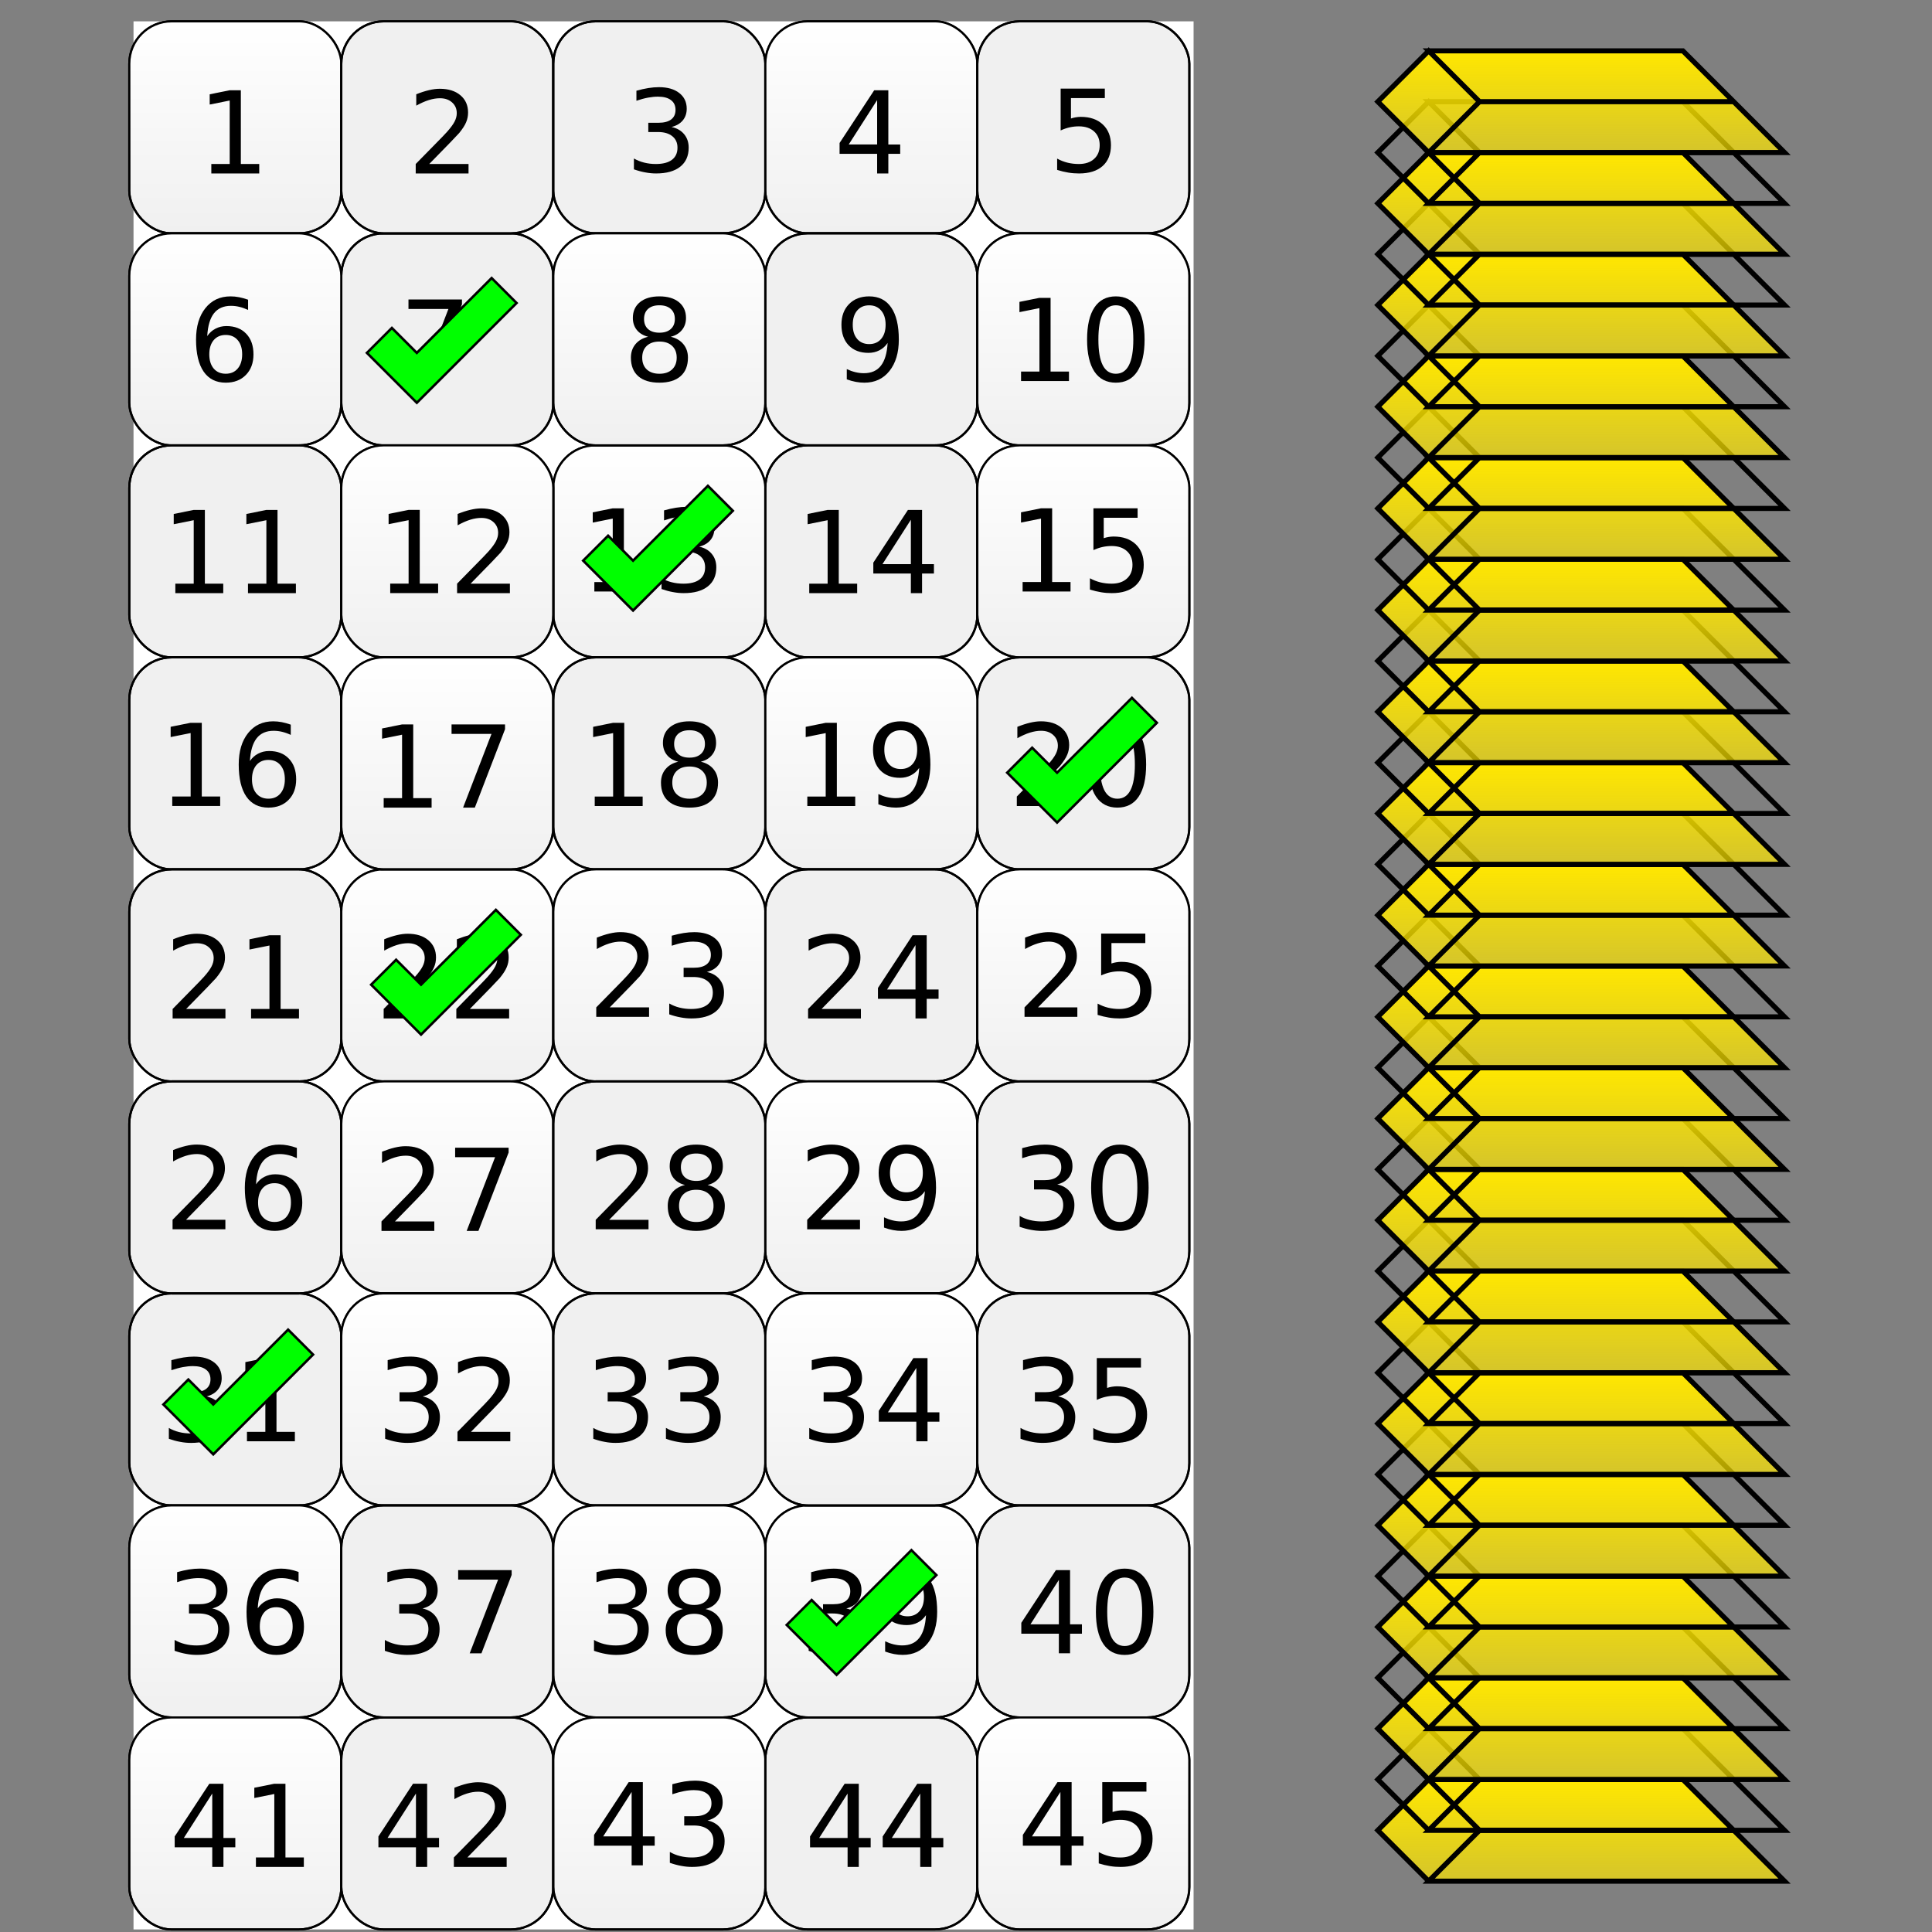 <?xml version="1.0" encoding="UTF-8" standalone="no"?>
<!-- Created with Inkscape (http://www.inkscape.org/) -->

<svg
   xmlns:dc="http://purl.org/dc/elements/1.1/"
   xmlns:cc="http://creativecommons.org/ns#"
   xmlns:rdf="http://www.w3.org/1999/02/22-rdf-syntax-ns#"
   xmlns:svg="http://www.w3.org/2000/svg"
   xmlns="http://www.w3.org/2000/svg"
   xmlns:xlink="http://www.w3.org/1999/xlink"
   xmlns:sodipodi="http://sodipodi.sourceforge.net/DTD/sodipodi-0.dtd"
   xmlns:inkscape="http://www.inkscape.org/namespaces/inkscape"
   id="svg2"
   version="1.1"
   inkscape:version="0.48.4 r9939"
   width="380"
   height="380"
   sodipodi:docname="Lotto.svg">
  <rect width="100%" height="100%" fill="#808080" stroke="none"/>
  <defs
     id="defs6">
    <linearGradient
       inkscape:collect="always"
       id="linearGradient3783">
      <stop
         style="stop-color:#ffe700;stop-opacity:1;"
         offset="0"
         id="stop3785" />
      <stop
         style="stop-color:#ffe700;stop-opacity:0;"
         offset="1"
         id="stop3787" />
    </linearGradient>
    <linearGradient
       inkscape:collect="always"
       xlink:href="#linearGradient3783"
       id="linearGradient3036"
       gradientUnits="userSpaceOnUse"
       gradientTransform="translate(11,4)"
       x1="295"
       y1="346"
       x2="295"
       y2="406" />
    <linearGradient
       y2="132.362"
       x2="-650"
       y1="32.362"
       x1="-650"
       gradientUnits="userSpaceOnUse"
       id="linearGradient4424"
       xlink:href="#linearGradient3775"
       inkscape:collect="always" />
    <linearGradient
       y2="132.362"
       x2="-650"
       y1="32.362"
       x1="-650"
       gradientUnits="userSpaceOnUse"
       id="linearGradient4422"
       xlink:href="#linearGradient3775"
       inkscape:collect="always" />
    <linearGradient
       y2="132.362"
       x2="-650"
       y1="32.362"
       x1="-650"
       gradientUnits="userSpaceOnUse"
       id="linearGradient4420"
       xlink:href="#linearGradient3775"
       inkscape:collect="always" />
    <linearGradient
       y2="132.362"
       x2="-650"
       y1="32.362"
       x1="-650"
       gradientUnits="userSpaceOnUse"
       id="linearGradient4418"
       xlink:href="#linearGradient3775"
       inkscape:collect="always" />
    <linearGradient
       y2="132.362"
       x2="-650"
       y1="32.362"
       x1="-650"
       gradientUnits="userSpaceOnUse"
       id="linearGradient4416"
       xlink:href="#linearGradient3775"
       inkscape:collect="always" />
    <linearGradient
       y2="132.362"
       x2="-650"
       y1="32.362"
       x1="-650"
       gradientUnits="userSpaceOnUse"
       id="linearGradient4414"
       xlink:href="#linearGradient3775"
       inkscape:collect="always" />
    <linearGradient
       y2="132.362"
       x2="-650"
       y1="32.362"
       x1="-650"
       gradientUnits="userSpaceOnUse"
       id="linearGradient4412"
       xlink:href="#linearGradient3775"
       inkscape:collect="always" />
    <linearGradient
       y2="132.362"
       x2="-650"
       y1="32.362"
       x1="-650"
       gradientUnits="userSpaceOnUse"
       id="linearGradient4410"
       xlink:href="#linearGradient3775"
       inkscape:collect="always" />
    <linearGradient
       y2="132.362"
       x2="-650"
       y1="32.362"
       x1="-650"
       gradientUnits="userSpaceOnUse"
       id="linearGradient4408"
       xlink:href="#linearGradient3775"
       inkscape:collect="always" />
    <linearGradient
       y2="132.362"
       x2="-650"
       y1="32.362"
       x1="-650"
       gradientUnits="userSpaceOnUse"
       id="linearGradient4191"
       xlink:href="#linearGradient3775"
       inkscape:collect="always" />
    <linearGradient
       y2="132.362"
       x2="-650"
       y1="32.362"
       x1="-650"
       gradientUnits="userSpaceOnUse"
       id="linearGradient4189"
       xlink:href="#linearGradient3775"
       inkscape:collect="always" />
    <linearGradient
       y2="132.362"
       x2="-650"
       y1="32.362"
       x1="-650"
       gradientUnits="userSpaceOnUse"
       id="linearGradient4187"
       xlink:href="#linearGradient3775"
       inkscape:collect="always" />
    <linearGradient
       y2="132.362"
       x2="-650"
       y1="32.362"
       x1="-650"
       gradientUnits="userSpaceOnUse"
       id="linearGradient4185"
       xlink:href="#linearGradient3775"
       inkscape:collect="always" />
    <linearGradient
       y2="132.362"
       x2="-650"
       y1="32.362"
       x1="-650"
       gradientUnits="userSpaceOnUse"
       id="linearGradient4183"
       xlink:href="#linearGradient3775"
       inkscape:collect="always" />
    <linearGradient
       y2="132.362"
       x2="-650"
       y1="32.362"
       x1="-650"
       gradientUnits="userSpaceOnUse"
       id="linearGradient4181"
       xlink:href="#linearGradient3775"
       inkscape:collect="always" />
    <linearGradient
       y2="132.362"
       x2="-650"
       y1="32.362"
       x1="-650"
       gradientUnits="userSpaceOnUse"
       id="linearGradient4179"
       xlink:href="#linearGradient3775"
       inkscape:collect="always" />
    <linearGradient
       y2="132.362"
       x2="-650"
       y1="32.362"
       x1="-650"
       gradientUnits="userSpaceOnUse"
       id="linearGradient4177"
       xlink:href="#linearGradient3775"
       inkscape:collect="always" />
    <linearGradient
       y2="132.362"
       x2="-650"
       y1="32.362"
       x1="-650"
       gradientUnits="userSpaceOnUse"
       id="linearGradient4175"
       xlink:href="#linearGradient3775"
       inkscape:collect="always" />
    <linearGradient
       y2="132.362"
       x2="-650"
       y1="32.362"
       x1="-650"
       gradientUnits="userSpaceOnUse"
       id="linearGradient4119"
       xlink:href="#linearGradient3775"
       inkscape:collect="always" />
    <linearGradient
       y2="132.362"
       x2="-650"
       y1="32.362"
       x1="-650"
       gradientUnits="userSpaceOnUse"
       id="linearGradient4117"
       xlink:href="#linearGradient3775"
       inkscape:collect="always" />
    <linearGradient
       y2="132.362"
       x2="-650"
       y1="32.362"
       x1="-650"
       gradientUnits="userSpaceOnUse"
       id="linearGradient4115"
       xlink:href="#linearGradient3775"
       inkscape:collect="always" />
    <linearGradient
       y2="132.362"
       x2="-650"
       y1="32.362"
       x1="-650"
       gradientUnits="userSpaceOnUse"
       id="linearGradient4113"
       xlink:href="#linearGradient3775"
       inkscape:collect="always" />
    <linearGradient
       y2="132.362"
       x2="-650"
       y1="32.362"
       x1="-650"
       gradientUnits="userSpaceOnUse"
       id="linearGradient4111"
       xlink:href="#linearGradient3775"
       inkscape:collect="always" />
    <linearGradient
       y2="132.362"
       x2="-650"
       y1="32.362"
       x1="-650"
       gradientUnits="userSpaceOnUse"
       id="linearGradient4109"
       xlink:href="#linearGradient3775"
       inkscape:collect="always" />
    <linearGradient
       y2="132.362"
       x2="-650"
       y1="32.362"
       x1="-650"
       gradientUnits="userSpaceOnUse"
       id="linearGradient4107"
       xlink:href="#linearGradient3775"
       inkscape:collect="always" />
    <linearGradient
       y2="132.362"
       x2="-650"
       y1="32.362"
       x1="-650"
       gradientUnits="userSpaceOnUse"
       id="linearGradient4105"
       xlink:href="#linearGradient3775"
       inkscape:collect="always" />
    <linearGradient
       y2="132.362"
       x2="-650"
       y1="32.362"
       x1="-650"
       gradientUnits="userSpaceOnUse"
       id="linearGradient4103"
       xlink:href="#linearGradient3775"
       inkscape:collect="always" />
    <linearGradient
       y2="132.362"
       x2="-650"
       y1="32.362"
       x1="-650"
       gradientUnits="userSpaceOnUse"
       id="linearGradient3993"
       xlink:href="#linearGradient3775"
       inkscape:collect="always" />
    <linearGradient
       y2="132.362"
       x2="-650"
       y1="32.362"
       x1="-650"
       gradientUnits="userSpaceOnUse"
       id="linearGradient3991"
       xlink:href="#linearGradient3775"
       inkscape:collect="always" />
    <linearGradient
       y2="132.362"
       x2="-650"
       y1="32.362"
       x1="-650"
       gradientUnits="userSpaceOnUse"
       id="linearGradient3989"
       xlink:href="#linearGradient3775"
       inkscape:collect="always" />
    <linearGradient
       y2="132.362"
       x2="-650"
       y1="32.362"
       x1="-650"
       gradientUnits="userSpaceOnUse"
       id="linearGradient3987"
       xlink:href="#linearGradient3775"
       inkscape:collect="always" />
    <linearGradient
       y2="132.362"
       x2="-650"
       y1="32.362"
       x1="-650"
       gradientUnits="userSpaceOnUse"
       id="linearGradient3985"
       xlink:href="#linearGradient3775"
       inkscape:collect="always" />
    <linearGradient
       y2="132.362"
       x2="-650"
       y1="32.362"
       x1="-650"
       gradientUnits="userSpaceOnUse"
       id="linearGradient3983"
       xlink:href="#linearGradient3775"
       inkscape:collect="always" />
    <linearGradient
       y2="132.362"
       x2="-650"
       y1="32.362"
       x1="-650"
       gradientUnits="userSpaceOnUse"
       id="linearGradient3981"
       xlink:href="#linearGradient3775"
       inkscape:collect="always" />
    <linearGradient
       y2="132.362"
       x2="-650"
       y1="32.362"
       x1="-650"
       gradientUnits="userSpaceOnUse"
       id="linearGradient3979"
       xlink:href="#linearGradient3775"
       inkscape:collect="always" />
    <linearGradient
       y2="132.362"
       x2="-650"
       y1="32.362"
       x1="-650"
       gradientUnits="userSpaceOnUse"
       id="linearGradient3977"
       xlink:href="#linearGradient3775"
       inkscape:collect="always" />
    <linearGradient
       y2="132.362"
       x2="-650"
       y1="32.362"
       x1="-650"
       gradientUnits="userSpaceOnUse"
       id="linearGradient3921"
       xlink:href="#linearGradient3775"
       inkscape:collect="always" />
    <linearGradient
       y2="132.362"
       x2="-650"
       y1="32.362"
       x1="-650"
       gradientUnits="userSpaceOnUse"
       id="linearGradient3919"
       xlink:href="#linearGradient3775"
       inkscape:collect="always" />
    <linearGradient
       y2="132.362"
       x2="-650"
       y1="32.362"
       x1="-650"
       gradientUnits="userSpaceOnUse"
       id="linearGradient3917"
       xlink:href="#linearGradient3775"
       inkscape:collect="always" />
    <linearGradient
       y2="132.362"
       x2="-650"
       y1="32.362"
       x1="-650"
       gradientUnits="userSpaceOnUse"
       id="linearGradient3915"
       xlink:href="#linearGradient3775"
       inkscape:collect="always" />
    <linearGradient
       y2="132.362"
       x2="-650"
       y1="32.362"
       x1="-650"
       gradientUnits="userSpaceOnUse"
       id="linearGradient3913"
       xlink:href="#linearGradient3775"
       inkscape:collect="always" />
    <linearGradient
       y2="132.362"
       x2="-650"
       y1="32.362"
       x1="-650"
       gradientUnits="userSpaceOnUse"
       id="linearGradient3911"
       xlink:href="#linearGradient3775"
       inkscape:collect="always" />
    <linearGradient
       y2="132.362"
       x2="-650"
       y1="32.362"
       x1="-650"
       gradientUnits="userSpaceOnUse"
       id="linearGradient3909"
       xlink:href="#linearGradient3775"
       inkscape:collect="always" />
    <linearGradient
       y2="132.362"
       x2="-650"
       y1="32.362"
       x1="-650"
       gradientUnits="userSpaceOnUse"
       id="linearGradient3907"
       xlink:href="#linearGradient3775"
       inkscape:collect="always" />
    <linearGradient
       y2="132.362"
       x2="-650"
       y1="32.362"
       x1="-650"
       gradientUnits="userSpaceOnUse"
       id="linearGradient3905"
       xlink:href="#linearGradient3775"
       inkscape:collect="always" />
    <linearGradient
       y2="132.362"
       x2="-650"
       y1="32.362"
       x1="-650"
       gradientUnits="userSpaceOnUse"
       id="linearGradient3849"
       xlink:href="#linearGradient3775"
       inkscape:collect="always" />
    <linearGradient
       y2="132.362"
       x2="-650"
       y1="32.362"
       x1="-650"
       gradientUnits="userSpaceOnUse"
       id="linearGradient3847"
       xlink:href="#linearGradient3775"
       inkscape:collect="always" />
    <linearGradient
       y2="132.362"
       x2="-650"
       y1="32.362"
       x1="-650"
       gradientUnits="userSpaceOnUse"
       id="linearGradient3845"
       xlink:href="#linearGradient3775"
       inkscape:collect="always" />
    <linearGradient
       y2="132.362"
       x2="-650"
       y1="32.362"
       x1="-650"
       gradientUnits="userSpaceOnUse"
       id="linearGradient3825"
       xlink:href="#linearGradient3775"
       inkscape:collect="always" />
    <linearGradient
       y2="132.362"
       x2="-650"
       y1="32.362"
       x1="-650"
       gradientUnits="userSpaceOnUse"
       id="linearGradient3817"
       xlink:href="#linearGradient3775"
       inkscape:collect="always" />
    <linearGradient
       y2="132.362"
       x2="-650"
       y1="32.362"
       x1="-650"
       gradientUnits="userSpaceOnUse"
       id="linearGradient3809"
       xlink:href="#linearGradient3775"
       inkscape:collect="always" />
    <linearGradient
       y2="132.362"
       x2="-650"
       y1="32.362"
       x1="-650"
       gradientUnits="userSpaceOnUse"
       id="linearGradient3801"
       xlink:href="#linearGradient3775"
       inkscape:collect="always" />
    <linearGradient
       y2="132.362"
       x2="-650"
       y1="32.362"
       x1="-650"
       gradientUnits="userSpaceOnUse"
       id="linearGradient3793"
       xlink:href="#linearGradient3775"
       inkscape:collect="always" />
    <linearGradient
       gradientUnits="userSpaceOnUse"
       y2="132.362"
       x2="-650"
       y1="32.362"
       x1="-650"
       id="linearGradient3781"
       xlink:href="#linearGradient3775"
       inkscape:collect="always" />
    <linearGradient
       id="linearGradient3763">
      <stop
         id="stop3765"
         offset="0"
         style="stop-color:#0000ff;stop-opacity:1;" />
      <stop
         id="stop3767"
         offset="1"
         style="stop-color:#0000ff;stop-opacity:0;" />
    </linearGradient>
    <linearGradient
       id="linearGradient3775"
       inkscape:collect="always">
      <stop
         id="stop3777"
         offset="0"
         style="stop-color:#ffffff;stop-opacity:1;" />
      <stop
         id="stop3779"
         offset="1"
         style="stop-color:#ffffff;stop-opacity:0;" />
    </linearGradient>
    <linearGradient
       id="linearGradient3763-2">
      <stop
         id="stop3765-0"
         offset="0"
         style="stop-color:#0000ff;stop-opacity:1;" />
      <stop
         id="stop3767-0"
         offset="1"
         style="stop-color:#0000ff;stop-opacity:0;" />
    </linearGradient>
    <linearGradient
       id="linearGradient3775-7"
       inkscape:collect="always">
      <stop
         id="stop3777-7"
         offset="0"
         style="stop-color:#ffffff;stop-opacity:1;" />
      <stop
         id="stop3779-7"
         offset="1"
         style="stop-color:#ffffff;stop-opacity:0;" />
    </linearGradient>
    <linearGradient
       inkscape:collect="always"
       xlink:href="#linearGradient3775-7"
       id="linearGradient3687"
       gradientUnits="userSpaceOnUse"
       x1="-650"
       y1="32.362"
       x2="-650"
       y2="132.362" />
  </defs>
  <sodipodi:namedview
     pagecolor="#ffffff"
     bordercolor="#666666"
     borderopacity="1"
     objecttolerance="10"
     gridtolerance="10"
     guidetolerance="10"
     inkscape:pageopacity="0"
     inkscape:pageshadow="2"
     inkscape:window-width="1438"
     inkscape:window-height="823"
     id="namedview4"
     showgrid="true"
     fit-margin-top="0"
     fit-margin-left="0"
     fit-margin-right="0"
     fit-margin-bottom="0"
     inkscape:zoom="1.165974"
     inkscape:cx="290.03872"
     inkscape:cy="188"
     inkscape:window-x="1"
     inkscape:window-y="24"
     inkscape:window-maximized="1"
     inkscape:current-layer="svg2">
    <inkscape:grid
       type="xygrid"
       id="grid3005"
       empspacing="5"
       visible="true"
       enabled="true"
       snapvisiblegridlinesonly="true"
       originx="-14px"
       originy="0px" />
  </sodipodi:namedview>
  <path
     id="path3777"
     style="fill:url(#linearGradient3036);fill-opacity:1;stroke:#000000;stroke-width:1;stroke-linecap:butt;stroke-linejoin:miter;stroke-miterlimit:4;stroke-opacity:1;stroke-dasharray:none"
     d="m 281,370 -10,-10 10,-10 10,10 -10,-10 50,0 10,10 m -60,10 10,-10 50,0 10,10 z"
     inkscape:connector-curvature="0" />
  <use
     x="0"
     y="0"
     xlink:href="#path3777"
     id="use3791"
     transform="translate(0,-10)"
     width="1000"
     height="376" />
  <use
     x="0"
     y="0"
     xlink:href="#use3791"
     id="use3793"
     transform="translate(0,-10)"
     width="1000"
     height="376" />
  <use
     x="0"
     y="0"
     xlink:href="#use3793"
     id="use3795"
     transform="translate(0,-10)"
     width="1000"
     height="376" />
  <use
     x="0"
     y="0"
     xlink:href="#use3795"
     id="use3797"
     transform="translate(0,-10)"
     width="1000"
     height="376"
     style="fill:none;stroke:none" />
  <use
     x="0"
     y="0"
     xlink:href="#use3797"
     id="use2992"
     transform="translate(0,-10)"
     width="341.219"
     height="376" />
  <use
     x="0"
     y="0"
     xlink:href="#use2992"
     id="use2994"
     transform="translate(0,-10)"
     width="341.219"
     height="376" />
  <use
     x="0"
     y="0"
     xlink:href="#use2994"
     id="use2996"
     transform="translate(0,-10)"
     width="341.219"
     height="376" />
  <use
     x="0"
     y="0"
     xlink:href="#use2996"
     id="use2998"
     transform="translate(0,-10)"
     width="341.219"
     height="376" />
  <use
     x="0"
     y="0"
     xlink:href="#use2998"
     id="use3000"
     transform="translate(0,-10)"
     width="341.219"
     height="376" />
  <use
     x="0"
     y="0"
     xlink:href="#use3000"
     id="use3002"
     transform="translate(0,-10)"
     width="341.219"
     height="376" />
  <use
     x="0"
     y="0"
     xlink:href="#use3002"
     id="use3004"
     transform="translate(0,-10)"
     width="341.219"
     height="376" />
  <use
     x="0"
     y="0"
     xlink:href="#use3004"
     id="use3006"
     transform="translate(0,-10)"
     width="341.219"
     height="376" />
  <use
     x="0"
     y="0"
     xlink:href="#use3006"
     id="use3008"
     transform="translate(0,-10)"
     width="341.219"
     height="376" />
  <use
     x="0"
     y="0"
     xlink:href="#use3008"
     id="use3010"
     transform="translate(0,-10)"
     width="341.219"
     height="376" />
  <use
     x="0"
     y="0"
     xlink:href="#use3010"
     id="use3012"
     transform="translate(0,-10)"
     width="341.219"
     height="376" />
  <use
     x="0"
     y="0"
     xlink:href="#use3012"
     id="use3014"
     transform="translate(0,-10)"
     width="341.219"
     height="376" />
  <use
     x="0"
     y="0"
     xlink:href="#use3014"
     id="use3016"
     transform="translate(0,-10)"
     width="341.219"
     height="376" />
  <use
     x="0"
     y="0"
     xlink:href="#use3016"
     id="use3018"
     transform="translate(0,-10)"
     width="341.219"
     height="376" />
  <use
     x="0"
     y="0"
     xlink:href="#use3018"
     id="use3022"
     transform="translate(0,-10)"
     width="341.219"
     height="376" />
  <use
     x="0"
     y="0"
     xlink:href="#use3022"
     id="use3024"
     transform="translate(0,-10)"
     width="341.219"
     height="376" />
  <use
     x="0"
     y="0"
     xlink:href="#use3024"
     id="use3026"
     transform="translate(0,-10)"
     width="341.219"
     height="376" />
  <use
     x="0"
     y="0"
     xlink:href="#use3026"
     id="use3028"
     transform="translate(0,-10)"
     width="341.219"
     height="376" />
  <use
     x="0"
     y="0"
     xlink:href="#use3028"
     id="use3030"
     transform="translate(0,-10)"
     width="341.219"
     height="376" />
  <use
     x="0"
     y="0"
     xlink:href="#use3030"
     id="use3032"
     transform="translate(0,-10)"
     width="341.219"
     height="376" />
  <use
     x="0"
     y="0"
     xlink:href="#use3032"
     id="use3034"
     transform="translate(0,-10)"
     width="341.219"
     height="376" />
  <use
     x="0"
     y="0"
     xlink:href="#use3034"
     id="use3036"
     transform="translate(0,-10)"
     width="341.219"
     height="376" />
  <use
     x="0"
     y="0"
     xlink:href="#use3036"
     id="use3038"
     transform="translate(0,-10)"
     width="341.219"
     height="376" />
  <use
     x="0"
     y="0"
     xlink:href="#use3038"
     id="use3040"
     transform="translate(0,-10)"
     width="341.219"
     height="376" />
  <use
     x="0"
     y="0"
     xlink:href="#use3040"
     id="use3042"
     transform="translate(0,-10)"
     width="341.219"
     height="376" />
  <use
     x="0"
     y="0"
     xlink:href="#use3042"
     id="use3044"
     transform="translate(0,-10)"
     width="341.219"
     height="376" />
  <use
     x="0"
     y="0"
     xlink:href="#use3044"
     id="use3046"
     transform="translate(0,-10)"
     width="341.219"
     height="376" />
  <use
     x="0"
     y="0"
     xlink:href="#use3046"
     id="use3048"
     transform="translate(0,-10)"
     width="341.219"
     height="376" />
  <use
     x="0"
     y="0"
     xlink:href="#use3048"
     id="use3050"
     transform="translate(0,-10)"
     width="341.219"
     height="376" />
  <use
     x="0"
     y="0"
     xlink:href="#use3050"
     id="use3052"
     transform="translate(0,-10)"
     width="341.219"
     height="376" />
  <g
     transform="matrix(0.417,0,0,0.417,317.329,-9.297)"
     id="layer1-4"
     inkscape:label="Ebene 1">
    <rect
       y="32.362"
       x="-698"
       height="900"
       width="500"
       id="rect4193-6"
       style="fill:#ffffff;fill-opacity:1;stroke:none" />
    <g
       id="g3783-5">
      <rect
         ry="20"
         y="32.362"
         x="-700"
         height="100"
         width="100"
         id="rect3773-8"
         style="fill:#f0f0f0;fill-opacity:1;stroke:#000000;stroke-opacity:1" />
      <rect
         style="fill:url(#linearGradient3687);fill-opacity:1;stroke:#000000;stroke-opacity:1"
         id="rect3761-1"
         width="100"
         height="100"
         x="-700"
         y="32.362"
         ry="20" />
    </g>
    <use
       height="901"
       width="501"
       transform="translate(-100,0)"
       id="use4204"
       xlink:href="#use4202"
       y="0"
       x="0" />
    <path
       d="m -568.316,163.556 25.228,0 0,2.261 -14.244,36.974 -5.544,0 13.403,-34.769 -18.843,0 0,-4.466"
       style="font-size:4px;font-style:normal;font-weight:normal;text-align:center;line-height:125%;letter-spacing:0px;word-spacing:0px;text-anchor:middle;fill:#000000;fill-opacity:1;stroke:none;font-family:Sans"
       id="path3144-2"
       inkscape:connector-curvature="0" />
    <use
       height="901"
       width="501"
       transform="translate(100,0)"
       id="use4212"
       xlink:href="#use4210"
       y="0"
       x="0" />
    <path
       d="m -431.211,280.142 c 2.541,0.532 4.52,1.675 5.938,3.392 1.438,1.716 2.155,3.835 2.155,6.359 0,3.872 -1.328,6.868 -3.993,8.986 -2.665,2.121 -6.448,3.18 -11.354,3.18 -1.645,0 -3.344,-0.15 -5.098,-0.492 -1.733,-0.302 -3.529,-0.794 -5.386,-1.444 l 0,-5.125 c 1.471,0.857 3.083,1.507 4.834,1.942 1.752,0.441 3.583,0.656 5.494,0.656 3.329,0 5.858,-0.656 7.594,-1.97 1.752,-1.316 2.629,-3.224 2.629,-5.729 0,-2.312 -0.807,-4.119 -2.445,-5.413 -1.612,-1.317 -3.863,-1.972 -6.753,-1.972 l -4.573,0 0,-4.361 4.782,0 c 2.611,0 4.608,-0.503 5.992,-1.551 1.384,-1.043 2.076,-2.559 2.076,-4.522 0,-2.012 -0.713,-3.554 -2.155,-4.623 -1.418,-1.088 -3.46,-1.629 -6.123,-1.629 -1.454,0 -3.012,0.145 -4.678,0.466 -1.664,0.302 -3.495,0.802 -5.493,1.471 l 0,-4.73 c 2.016,-0.565 3.898,-0.985 5.651,-1.26 1.769,-0.281 3.432,-0.413 4.992,-0.413 4.029,0 7.218,0.911 9.565,2.762 2.347,1.818 3.521,4.29 3.521,7.409 0,2.172 -0.611,4.009 -1.863,5.517 -1.245,1.488 -3.015,2.522 -5.311,3.101 m -49.43,16.685 8.672,0 0,-29.929 -9.43,1.892 0,-4.836 9.378,-1.891 5.31,0 0,34.764 8.672,0 0,4.47 -22.601,0 0,-4.47"
       style="font-size:4px;font-style:normal;font-weight:normal;text-align:center;line-height:125%;letter-spacing:0px;word-spacing:0px;text-anchor:middle;fill:#000000;fill-opacity:1;stroke:none;font-family:Sans"
       id="path3164-1"
       inkscape:connector-curvature="0" />
    <use
       height="901"
       width="501"
       transform="translate(0,100)"
       id="use4218"
       xlink:href="#use4216"
       y="0"
       x="0" />
    <path
       d="m -233.943,366.727 c -2.732,0 -4.791,1.347 -6.174,4.046 -1.368,2.68 -2.051,6.718 -2.051,12.113 0,5.38 0.688,9.417 2.051,12.115 1.383,2.682 3.442,4.023 6.174,4.023 2.752,0 4.809,-1.347 6.175,-4.023 1.384,-2.698 2.075,-6.735 2.075,-12.115 -9e-5,-5.395 -0.685,-9.433 -2.075,-12.113 -1.366,-2.699 -3.423,-4.046 -6.175,-4.046 m 0,-4.204 c 4.398,0 7.752,1.742 10.065,5.227 2.331,3.47 3.495,8.515 3.495,15.137 -2.4e-4,6.605 -1.162,11.652 -3.495,15.138 -2.312,3.467 -5.667,5.203 -10.065,5.203 -4.396,0 -7.759,-1.736 -10.09,-5.203 -2.313,-3.487 -3.469,-8.533 -3.469,-15.138 0,-6.621 1.158,-11.667 3.469,-15.137 2.331,-3.485 5.694,-5.227 10.09,-5.227 m -41.046,35.475 18.526,0 0,4.468 -24.912,0 0,-4.468 c 2.014,-2.085 4.755,-4.878 8.226,-8.383 3.485,-3.522 5.676,-5.79 6.569,-6.805 1.698,-1.912 2.882,-3.523 3.548,-4.837 0.685,-1.33 1.019,-2.635 1.019,-3.915 0,-2.086 -0.73,-3.785 -2.209,-5.098 -1.454,-1.317 -3.356,-1.972 -5.702,-1.972 -1.668,0 -3.426,0.284 -5.279,0.866 -1.842,0.573 -3.814,1.454 -5.917,2.627 l 0,-5.359 c 2.137,-0.859 4.134,-1.507 5.991,-1.947 1.857,-0.44 3.557,-0.659 5.098,-0.659 4.065,0 7.306,1.005 9.724,3.05 2.417,2.03 3.626,4.747 3.626,8.146 0,1.613 -0.302,3.145 -0.922,4.599 -0.593,1.435 -1.693,3.135 -3.286,5.097 -0.434,0.503 -1.83,1.98 -4.178,4.415 -2.347,2.417 -5.659,5.808 -9.933,10.17"
       style="font-size:4px;font-style:normal;font-weight:normal;text-align:center;line-height:125%;letter-spacing:0px;word-spacing:0px;text-anchor:middle;fill:#000000;fill-opacity:1;stroke:none;font-family:Sans"
       id="path3192-9"
       inkscape:connector-curvature="0" />
    <use
       height="901"
       width="501"
       transform="translate(100,0)"
       id="use4230"
       xlink:href="#use4228"
       y="0"
       x="0" />
    <path
       d="m -539.361,498.201 18.528,0 0,4.466 -24.913,0 0,-4.466 c 2.016,-2.084 4.756,-4.88 8.225,-8.383 3.487,-3.521 5.68,-5.791 6.571,-6.807 1.699,-1.909 2.881,-3.52 3.546,-4.834 0.683,-1.331 1.019,-2.638 1.019,-3.916 0,-2.085 -0.73,-3.784 -2.207,-5.098 -1.452,-1.313 -3.355,-1.972 -5.702,-1.972 -1.666,0 -3.426,0.278 -5.283,0.86 -1.84,0.576 -3.812,1.454 -5.913,2.629 l 0,-5.361 c 2.139,-0.848 4.136,-1.508 5.992,-1.947 1.859,-0.444 3.556,-0.655 5.099,-0.655 4.065,0 7.306,1.007 9.723,3.05 2.418,2.032 3.627,4.748 3.627,8.148 -6e-5,1.611 -0.302,3.144 -0.922,4.598 -0.594,1.435 -1.691,3.135 -3.284,5.098 -0.437,0.507 -1.831,1.98 -4.179,4.415 -2.347,2.417 -5.659,5.806 -9.932,10.171 m -34.267,0 18.525,0 0,4.465 -24.911,0 0,-4.465 c 2.014,-2.086 4.756,-4.881 8.226,-8.385 3.485,-3.52 5.675,-5.789 6.569,-6.807 1.699,-1.908 2.882,-3.52 3.548,-4.833 0.685,-1.331 1.019,-2.639 1.019,-3.916 0,-2.085 -0.729,-3.784 -2.208,-5.098 -1.453,-1.317 -3.355,-1.971 -5.702,-1.971 -1.665,0 -3.426,0.272 -5.281,0.863 -1.841,0.577 -3.811,1.454 -5.915,2.628 l 0,-5.36 c 2.138,-0.857 4.133,-1.508 5.992,-1.946 1.857,-0.443 3.556,-0.653 5.098,-0.653 4.066,0 7.306,1.007 9.724,3.048 2.417,2.033 3.626,4.749 3.626,8.148 0,1.611 -0.3,3.143 -0.923,4.598 -0.594,1.436 -1.69,3.134 -3.286,5.098 -0.434,0.499 -1.83,1.98 -4.177,4.416 -2.348,2.417 -5.658,5.805 -9.934,10.168"
       style="font-size:4px;font-style:normal;font-weight:normal;text-align:center;line-height:125%;letter-spacing:0px;word-spacing:0px;text-anchor:middle;fill:#000000;fill-opacity:1;stroke:none;font-family:Sans"
       id="path3200-6"
       inkscape:connector-curvature="0" />
    <use
       height="901"
       width="501"
       transform="translate(0,100)"
       id="use4248"
       xlink:href="#use4246"
       y="0"
       x="0" />
    <path
       d="m -644.496,697.646 8.673,0 0,-29.931 -9.435,1.891 0,-4.835 9.381,-1.894 5.309,0 0,34.769 8.671,0 0,4.467 -22.598,0 0,-4.467 m -19.105,-16.688 c 2.541,0.535 4.52,1.674 5.94,3.39 1.436,1.718 2.154,3.838 2.154,6.359 0,3.871 -1.328,6.868 -3.993,8.987 -2.663,2.122 -6.448,3.181 -11.352,3.181 -1.649,0 -3.346,-0.154 -5.098,-0.489 -1.735,-0.305 -3.531,-0.794 -5.387,-1.447 l 0,-5.123 c 1.471,0.858 3.082,1.508 4.833,1.944 1.753,0.441 3.585,0.653 5.493,0.653 3.329,0 5.861,-0.653 7.595,-1.972 1.751,-1.313 2.626,-3.225 2.627,-5.728 -9e-5,-2.313 -0.818,-4.118 -2.443,-5.415 -1.612,-1.312 -3.863,-1.971 -6.753,-1.971 l -4.571,0 0,-4.361 4.782,0 c 2.611,0 4.607,-0.503 5.991,-1.549 1.383,-1.043 2.076,-2.558 2.076,-4.521 0,-2.013 -0.709,-3.555 -2.155,-4.625 -1.418,-1.086 -3.458,-1.628 -6.123,-1.628 -1.453,0 -3.012,0.15 -4.678,0.463 -1.664,0.302 -3.493,0.81 -5.492,1.472 l 0,-4.729 c 2.015,-0.565 3.898,-0.984 5.649,-1.264 1.77,-0.281 3.434,-0.414 4.993,-0.414 4.03,0 7.218,0.918 9.565,2.761 2.347,1.821 3.525,4.289 3.525,7.411 0,2.171 -0.619,4.011 -1.869,5.516 -1.239,1.492 -3.014,2.525 -5.309,3.103"
       style="font-size:4px;font-style:normal;font-weight:normal;text-align:center;line-height:125%;letter-spacing:0px;word-spacing:0px;text-anchor:middle;fill:#000000;fill-opacity:1;stroke:none;font-family:Sans"
       id="path3236-0"
       inkscape:connector-curvature="0" />
    <use
       height="901"
       width="501"
       transform="translate(-100,0)"
       id="use4260"
       xlink:href="#use4258"
       y="0"
       x="0" />
    <path
       d="m -343.482,801.287 0,-4.835 c 1.33,0.628 2.68,1.116 4.047,1.445 1.366,0.328 2.706,0.496 4.019,0.496 3.504,0 6.178,-1.17 8.016,-3.524 1.858,-2.364 2.917,-5.947 3.18,-10.747 -1.01,1.508 -2.303,2.663 -3.863,3.471 -1.559,0.801 -3.285,1.207 -5.178,1.207 -3.923,0 -7.032,-1.183 -9.328,-3.549 -2.277,-2.383 -3.417,-5.632 -3.417,-9.749 0,-4.031 1.191,-7.259 3.574,-9.697 2.384,-2.436 5.553,-3.654 9.513,-3.654 4.537,0 7.996,1.745 10.379,5.23 2.4,3.468 3.6,8.515 3.6,15.137 0,6.184 -1.471,11.122 -4.415,14.82 -2.925,3.678 -6.866,5.519 -11.824,5.519 -1.33,0 -2.679,-0.117 -4.047,-0.38 -1.366,-0.245 -2.786,-0.653 -4.258,-1.179 m 10.564,-16.634 c 2.382,0 4.266,-0.816 5.65,-2.444 1.401,-1.629 2.102,-3.864 2.102,-6.701 0,-2.82 -0.696,-5.045 -2.102,-6.674 -1.384,-1.646 -3.268,-2.472 -5.65,-2.472 -2.383,0 -4.275,0.821 -5.678,2.472 -1.382,1.628 -2.074,3.854 -2.074,6.674 0,2.837 0.69,5.072 2.074,6.701 1.403,1.631 3.295,2.444 5.678,2.444 m -28.907,-3.706 c 2.541,0.538 4.52,1.674 5.94,3.388 1.436,1.718 2.154,3.838 2.154,6.361 0,3.871 -1.328,6.867 -3.993,8.986 -2.663,2.121 -6.448,3.18 -11.352,3.18 -1.649,0 -3.346,-0.152 -5.098,-0.493 -1.735,-0.304 -3.531,-0.789 -5.387,-1.446 l 0,-5.123 c 1.471,0.857 3.082,1.507 4.833,1.945 1.753,0.438 3.585,0.656 5.493,0.656 3.329,0 5.861,-0.656 7.595,-1.972 1.751,-1.318 2.626,-3.225 2.627,-5.729 -9e-5,-2.312 -0.818,-4.117 -2.443,-5.413 -1.612,-1.313 -3.863,-1.97 -6.753,-1.97 l -4.571,0 0,-4.363 4.782,0 c 2.611,0 4.607,-0.499 5.991,-1.549 1.383,-1.048 2.076,-2.559 2.076,-4.52 0,-2.016 -0.709,-3.558 -2.155,-4.625 -1.418,-1.088 -3.458,-1.631 -6.123,-1.631 -1.453,0 -3.012,0.154 -4.678,0.468 -1.664,0.305 -3.493,0.807 -5.492,1.471 l 0,-4.73 c 2.015,-0.566 3.898,-0.985 5.649,-1.263 1.77,-0.281 3.434,-0.409 4.993,-0.409 4.03,0 7.218,0.909 9.565,2.76 2.347,1.821 3.525,4.292 3.525,7.409 0,2.172 -0.619,4.011 -1.869,5.519 -1.239,1.49 -3.014,2.523 -5.309,3.101"
       style="font-size:4px;font-style:normal;font-weight:normal;text-align:center;line-height:125%;letter-spacing:0px;word-spacing:0px;text-anchor:middle;fill:#000000;fill-opacity:1;stroke:none;font-family:Sans"
       id="path3268-6"
       inkscape:connector-curvature="0" />
    <g
       id="g4382-5">
      <path
         style="fill:#00ff00;fill-opacity:1;stroke:#000000;stroke-width:1.176px;stroke-linecap:butt;stroke-linejoin:miter;stroke-opacity:1"
         d="m -262.382,410.274 47.059,-47.059 -11.765,-11.765 -35.294,35.294 -11.765,-11.765 -11.765,11.765 z"
         id="path3757-4"
         inkscape:connector-curvature="0"
         sodipodi:nodetypes="ccccccc" />
      <path
         sodipodi:nodetypes="ccccccc"
         inkscape:connector-curvature="0"
         id="path4195-8"
         d="m -562.382,510.274 47.059,-47.059 -11.765,-11.765 -35.294,35.294 -11.765,-11.765 -11.765,11.765 z"
         style="fill:#00ff00;fill-opacity:1;stroke:#000000;stroke-width:1.176px;stroke-linecap:butt;stroke-linejoin:miter;stroke-opacity:1" />
      <path
         style="fill:#00ff00;fill-opacity:1;stroke:#000000;stroke-width:1.176px;stroke-linecap:butt;stroke-linejoin:miter;stroke-opacity:1"
         d="m -462.382,310.274 47.059,-47.059 -11.765,-11.765 -35.294,35.294 -11.765,-11.765 -11.765,11.765 z"
         id="path4197-5"
         inkscape:connector-curvature="0"
         sodipodi:nodetypes="ccccccc" />
      <path
         sodipodi:nodetypes="ccccccc"
         inkscape:connector-curvature="0"
         id="path4199-1"
         d="m -366.382,812.274 47.059,-47.059 -11.765,-11.765 -35.294,35.294 -11.765,-11.765 -11.765,11.765 z"
         style="fill:#00ff00;fill-opacity:1;stroke:#000000;stroke-width:1.176px;stroke-linecap:butt;stroke-linejoin:miter;stroke-opacity:1" />
      <path
         style="fill:#00ff00;fill-opacity:1;stroke:#000000;stroke-width:1.176px;stroke-linecap:butt;stroke-linejoin:miter;stroke-opacity:1"
         d="m -660.382,708.274 47.059,-47.059 -11.765,-11.765 -35.294,35.294 -11.765,-11.765 -11.765,11.765 z"
         id="path4378-6"
         inkscape:connector-curvature="0"
         sodipodi:nodetypes="ccccccc" />
      <path
         sodipodi:nodetypes="ccccccc"
         inkscape:connector-curvature="0"
         id="path4380-1"
         d="m -564.382,212.274 47.059,-47.059 -11.765,-11.765 -35.294,35.294 -11.765,-11.765 -11.765,11.765 z"
         style="fill:#00ff00;fill-opacity:1;stroke:#000000;stroke-width:1.176px;stroke-linecap:butt;stroke-linejoin:miter;stroke-opacity:1" />
    </g>
    <path
       d="m -661.311,99.643 8.673,0 0,-29.933 -9.435,1.892 0,-4.835 9.381,-1.892 5.309,0 0,34.768 8.675,0 0,4.466 -22.602,0 0,-4.466"
       style="font-size:4px;font-style:normal;font-weight:normal;text-align:center;line-height:125%;letter-spacing:0px;word-spacing:0px;text-anchor:middle;fill:#000000;fill-opacity:1;stroke:none;font-family:Sans"
       id="path3132-1"
       inkscape:connector-curvature="0" />
    <use
       height="901"
       width="501"
       transform="translate(100,0)"
       id="use4190"
       xlink:href="#g3783-5"
       y="0"
       x="0" />
    <use
       height="901"
       width="501"
       transform="translate(-100,0)"
       id="use4206"
       xlink:href="#use4204"
       y="0"
       x="0" />
    <use
       height="901"
       width="501"
       transform="translate(100,0)"
       id="use4192"
       xlink:href="#use4190"
       y="0"
       x="0" />
    <path
       d="m -558.513,99.643 18.526,0 0,4.466 -24.914,0 0,-4.466 c 2.016,-2.084 4.757,-4.877 8.227,-8.382 3.487,-3.521 5.676,-5.789 6.569,-6.805 1.696,-1.912 2.881,-3.522 3.548,-4.836 0.684,-1.328 1.018,-2.637 1.018,-3.915 0,-2.085 -0.728,-3.784 -2.208,-5.098 -1.453,-1.312 -3.354,-1.972 -5.702,-1.972 -1.664,0 -3.425,0.281 -5.283,0.861 -1.837,0.576 -3.809,1.454 -5.913,2.627 l 0,-5.361 c 2.138,-0.864 4.136,-1.506 5.993,-1.947 1.857,-0.436 3.556,-0.651 5.098,-0.651 4.065,0 7.305,1.006 9.722,3.046 2.418,2.033 3.628,4.751 3.628,8.149 0,1.612 -0.302,3.145 -0.922,4.599 -0.584,1.434 -1.691,3.135 -3.284,5.098 -0.427,0.501 -1.831,1.977 -4.178,4.414 -2.349,2.417 -5.663,5.806 -9.933,10.169"
       style="font-size:4px;font-style:normal;font-weight:normal;text-align:center;line-height:125%;letter-spacing:0px;word-spacing:0px;text-anchor:middle;fill:#000000;fill-opacity:1;stroke:none;font-family:Sans"
       id="path3134-5"
       inkscape:connector-curvature="0" />
    <path
       d="m -444.245,82.192 c 2.54,0.538 4.52,1.673 5.943,3.392 1.432,1.716 2.151,3.837 2.151,6.359 0,3.871 -1.329,6.868 -3.994,8.985 -2.661,2.12 -6.447,3.181 -11.352,3.181 -1.648,0 -3.346,-0.152 -5.099,-0.493 -1.735,-0.305 -3.53,-0.792 -5.388,-1.448 l 0,-5.122 c 1.473,0.858 3.085,1.505 4.835,1.944 1.752,0.442 3.582,0.663 5.493,0.663 3.33,0 5.86,-0.663 7.595,-1.973 1.752,-1.314 2.628,-3.224 2.628,-5.73 0,-2.31 -0.811,-4.116 -2.443,-5.411 -1.615,-1.314 -3.864,-1.971 -6.753,-1.971 l -4.573,0 0,-4.364 4.782,0 c 2.609,0 4.609,-0.505 5.992,-1.548 1.383,-1.049 2.075,-2.559 2.075,-4.52 0,-2.014 -0.713,-3.557 -2.156,-4.626 -1.417,-1.085 -3.459,-1.629 -6.121,-1.629 -1.455,0 -3.013,0.154 -4.679,0.46 -1.663,0.306 -3.494,0.802 -5.489,1.473 l 0,-4.731 c 2.013,-0.559 3.899,-0.985 5.649,-1.266 1.769,-0.281 3.433,-0.41 4.992,-0.41 4.03,0 7.217,0.914 9.566,2.757 2.347,1.822 3.52,4.293 3.52,7.411 0,2.17 -0.62,4.011 -1.865,5.517 -1.243,1.49 -3.013,2.524 -5.308,3.101"
       style="font-size:4px;font-style:normal;font-weight:normal;text-align:center;line-height:125%;letter-spacing:0px;word-spacing:0px;text-anchor:middle;fill:#000000;fill-opacity:1;stroke:none;font-family:Sans"
       id="path3136-9"
       inkscape:connector-curvature="0" />
    <use
       height="901"
       width="501"
       transform="translate(100,0)"
       id="use4194"
       xlink:href="#use4192"
       y="0"
       x="0" />
    <path
       d="m -347.26,69.501 -13.403,20.944 13.403,0 0,-20.944 m -1.392,-4.625 6.674,0 0,25.569 5.597,0 0,4.414 -5.597,0 0,9.25 -5.282,0 0,-9.25 -17.713,0 0,-5.124 16.32,-24.859"
       style="font-size:4px;font-style:normal;font-weight:normal;text-align:center;line-height:125%;letter-spacing:0px;word-spacing:0px;text-anchor:middle;fill:#000000;fill-opacity:1;stroke:none;font-family:Sans"
       id="path3138-8"
       inkscape:connector-curvature="0" />
    <use
       height="901"
       width="501"
       transform="translate(100,0)"
       id="use4196"
       xlink:href="#use4194"
       y="0"
       x="0" />
    <path
       d="m -260.702,64.102 20.838,0 0,4.468 -15.976,0 0,9.619 c 0.766,-0.263 1.54,-0.45 2.313,-0.572 0.764,-0.121 1.54,-0.207 2.31,-0.207 4.383,0 7.848,1.197 10.407,3.601 2.559,2.399 3.838,5.651 3.838,9.751 0,4.222 -1.312,7.506 -3.942,9.853 -2.627,2.33 -6.333,3.495 -11.116,3.495 -1.647,0 -3.328,-0.116 -5.045,-0.405 -1.7,-0.28 -3.461,-0.699 -5.282,-1.269 l 0,-5.334 c 1.577,0.864 3.207,1.498 4.887,1.919 1.681,0.415 3.46,0.627 5.334,0.627 3.032,0 5.432,-0.789 7.2,-2.391 1.771,-1.595 2.655,-3.757 2.655,-6.49 0,-2.733 -0.887,-4.897 -2.655,-6.49 -1.768,-1.595 -4.168,-2.392 -7.2,-2.392 -1.417,0 -2.836,0.154 -4.257,0.46 -1.401,0.304 -2.837,0.801 -4.308,1.473 l 0,-19.709"
       style="font-size:4px;font-style:normal;font-weight:normal;text-align:center;line-height:125%;letter-spacing:0px;word-spacing:0px;text-anchor:middle;fill:#000000;fill-opacity:1;stroke:none;font-family:Sans"
       id="path3140-4"
       inkscape:connector-curvature="0" />
    <path
       d="m -654.509,180.283 c -2.382,0 -4.275,0.811 -5.675,2.443 -1.386,1.63 -2.077,3.864 -2.077,6.702 0,2.822 0.692,5.054 2.077,6.701 1.401,1.63 3.294,2.445 5.675,2.445 2.383,0 4.266,-0.811 5.649,-2.445 1.401,-1.646 2.102,-3.879 2.102,-6.701 -1.5e-4,-2.837 -0.695,-5.072 -2.102,-6.702 -1.383,-1.629 -3.266,-2.443 -5.649,-2.443 m 10.538,-16.633 0,4.835 c -1.331,-0.628 -2.681,-1.116 -4.048,-1.447 -1.348,-0.33 -2.689,-0.488 -4.02,-0.488 -3.504,0 -6.185,1.181 -8.044,3.549 -1.836,2.365 -2.889,5.938 -3.151,10.72 1.026,-1.522 2.33,-2.689 3.889,-3.494 1.56,-0.82 3.276,-1.232 5.151,-1.232 3.941,0 7.051,1.196 9.328,3.6 2.295,2.383 3.441,5.631 3.441,9.749 0,4.029 -1.19,7.26 -3.574,9.695 -2.382,2.437 -5.553,3.654 -9.511,3.654 -4.538,0 -8.006,-1.734 -10.406,-5.201 -2.4,-3.488 -3.6,-8.534 -3.6,-15.137 0,-6.201 1.472,-11.143 4.414,-14.823 2.942,-3.697 6.894,-5.544 11.851,-5.544 1.333,0 2.671,0.122 4.022,0.388 1.365,0.267 2.786,0.658 4.257,1.182"
       style="font-size:4px;font-style:normal;font-weight:normal;text-align:center;line-height:125%;letter-spacing:0px;word-spacing:0px;text-anchor:middle;fill:#000000;fill-opacity:1;stroke:none;font-family:Sans"
       id="path3142-5"
       inkscape:connector-curvature="0" />
    <use
       height="901"
       width="501"
       transform="translate(-100,0)"
       id="use4202"
       xlink:href="#use4200"
       y="0"
       x="0" />
    <path
       d="m -449.947,183.395 c -2.522,0 -4.512,0.667 -5.966,2.025 -1.435,1.35 -2.155,3.207 -2.155,5.571 0,2.365 0.715,4.223 2.155,5.572 1.454,1.348 3.444,2.023 5.966,2.023 2.523,0 4.51,-0.666 5.964,-2.023 1.454,-1.369 2.183,-3.223 2.183,-5.572 -9e-5,-2.365 -0.721,-4.221 -2.183,-5.571 -1.438,-1.348 -3.424,-2.025 -5.964,-2.025 m -5.309,-2.258 c -2.278,-0.564 -4.055,-1.62 -5.334,-3.18 -1.258,-1.559 -1.892,-3.461 -1.892,-5.702 0,-3.135 1.112,-5.614 3.337,-7.436 2.242,-1.822 5.308,-2.733 9.198,-2.733 3.906,0 6.973,0.914 9.197,2.733 2.225,1.822 3.338,4.301 3.338,7.436 0,2.242 -0.633,4.144 -1.919,5.702 -1.261,1.559 -3.022,2.618 -5.281,3.18 2.556,0.587 4.546,1.76 5.964,3.495 1.438,1.734 2.155,3.853 2.155,6.359 -9e-5,3.801 -1.165,6.718 -3.495,8.751 -2.312,2.032 -5.632,3.049 -9.959,3.049 -4.325,0 -7.655,-1.006 -9.987,-3.049 -2.312,-2.032 -3.467,-4.949 -3.467,-8.751 0,-2.506 0.713,-4.624 2.154,-6.359 1.437,-1.736 3.433,-2.901 5.99,-3.495 m -1.944,-8.384 c 0,2.035 0.626,3.618 1.893,4.757 1.277,1.137 3.065,1.709 5.36,1.709 2.278,0 4.056,-0.562 5.335,-1.709 1.291,-1.138 1.944,-2.723 1.944,-4.757 0,-2.031 -0.646,-3.616 -1.944,-4.755 -1.271,-1.138 -3.057,-1.709 -5.335,-1.709 -2.295,0 -4.082,0.564 -5.36,1.709 -1.256,1.143 -1.893,2.724 -1.893,4.755"
       style="font-size:4px;font-style:normal;font-weight:normal;text-align:center;line-height:125%;letter-spacing:0px;word-spacing:0px;text-anchor:middle;fill:#000000;fill-opacity:1;stroke:none;font-family:Sans"
       id="path3146-8"
       inkscape:connector-curvature="0" />
    <use
       height="901"
       width="501"
       transform="translate(-100,0)"
       id="use4200"
       xlink:href="#use4198"
       y="0"
       x="0" />
    <path
       d="m -361.577,201.224 0,-4.834 c 1.327,0.628 2.678,1.117 4.048,1.444 1.365,0.331 2.706,0.489 4.023,0.489 3.503,0 6.174,-1.167 8.012,-3.52 1.858,-2.366 2.916,-5.948 3.178,-10.748 -1.011,1.506 -2.302,2.663 -3.862,3.468 -1.559,0.802 -3.285,1.208 -5.177,1.208 -3.924,0 -7.033,-1.178 -9.329,-3.548 -2.277,-2.382 -3.415,-5.631 -3.415,-9.748 0,-4.029 1.187,-7.262 3.574,-9.696 2.383,-2.436 5.552,-3.655 9.511,-3.655 4.538,0 8.002,1.744 10.382,5.231 2.4,3.468 3.6,8.514 3.6,15.138 0,6.183 -1.471,11.124 -4.415,14.819 -2.927,3.68 -6.869,5.52 -11.827,5.52 -1.33,0 -2.679,-0.125 -4.046,-0.383 -1.365,-0.245 -2.784,-0.656 -4.257,-1.183 m 10.563,-16.634 c 2.383,0 4.266,-0.815 5.651,-2.444 1.402,-1.631 2.102,-3.864 2.102,-6.7 0,-2.821 -0.697,-5.045 -2.102,-6.675 -1.384,-1.647 -3.267,-2.47 -5.651,-2.47 -2.382,0 -4.273,0.82 -5.675,2.47 -1.384,1.63 -2.076,3.854 -2.076,6.675 0,2.836 0.686,5.07 2.076,6.7 1.402,1.628 3.294,2.444 5.675,2.444"
       style="font-size:4px;font-style:normal;font-weight:normal;text-align:center;line-height:125%;letter-spacing:0px;word-spacing:0px;text-anchor:middle;fill:#000000;fill-opacity:1;stroke:none;font-family:Sans"
       id="path3148-3"
       inkscape:connector-curvature="0" />
    <use
       height="901"
       width="501"
       transform="translate(0,100)"
       id="use4198"
       xlink:href="#use4196"
       y="0"
       x="0" />
    <path
       d="m -234.677,166.288 c -2.732,0 -4.791,1.349 -6.174,4.048 -1.368,2.68 -2.051,6.718 -2.051,12.113 0,5.379 0.688,9.416 2.051,12.114 1.383,2.68 3.442,4.023 6.174,4.023 2.752,0 4.809,-1.347 6.175,-4.023 1.384,-2.698 2.075,-6.734 2.075,-12.114 -9e-5,-5.395 -0.685,-9.433 -2.075,-12.113 -1.366,-2.699 -3.423,-4.048 -6.175,-4.048 m 0,-4.205 c 4.398,0 7.752,1.743 10.065,5.229 2.331,3.469 3.495,8.514 3.495,15.137 -2.4e-4,6.605 -1.162,11.649 -3.495,15.135 -2.312,3.47 -5.667,5.207 -10.065,5.207 -4.396,0 -7.759,-1.737 -10.09,-5.207 -2.313,-3.486 -3.469,-8.53 -3.469,-15.135 0,-6.623 1.158,-11.668 3.469,-15.137 2.331,-3.486 5.694,-5.229 10.09,-5.229 m -44.7,35.476 8.672,0 0,-29.93 -9.43,1.891 0,-4.835 9.378,-1.892 5.31,0 0,34.765 8.672,0 0,4.466 -22.601,0 0,-4.466"
       style="font-size:4px;font-style:normal;font-weight:normal;text-align:center;line-height:125%;letter-spacing:0px;word-spacing:0px;text-anchor:middle;fill:#000000;fill-opacity:1;stroke:none;font-family:Sans"
       id="path3152-4"
       inkscape:connector-curvature="0" />
    <use
       height="901"
       width="501"
       transform="translate(0,100)"
       id="use4208"
       xlink:href="#use4206"
       y="0"
       x="0" />
    <path
       d="m -644.012,297.593 8.673,0 0,-29.932 -9.435,1.893 0,-4.836 9.381,-1.892 5.309,0 0,34.767 8.671,0 0,4.466 -22.598,0 0,-4.466 m -34.268,0 8.672,0 0,-29.932 -9.43,1.893 0,-4.836 9.378,-1.892 5.31,0 0,34.767 8.672,0 0,4.466 -22.601,0 0,-4.466"
       style="font-size:4px;font-style:normal;font-weight:normal;text-align:center;line-height:125%;letter-spacing:0px;word-spacing:0px;text-anchor:middle;fill:#000000;fill-opacity:1;stroke:none;font-family:Sans"
       id="path3156-2"
       inkscape:connector-curvature="0" />
    <use
       height="901"
       width="501"
       transform="translate(100,0)"
       id="use4210"
       xlink:href="#use4208"
       y="0"
       x="0" />
    <path
       d="m -539.001,297.591 18.528,0 0,4.468 -24.913,0 0,-4.468 c 2.016,-2.086 4.756,-4.878 8.225,-8.384 3.487,-3.52 5.68,-5.789 6.571,-6.805 1.699,-1.911 2.881,-3.521 3.546,-4.837 0.683,-1.326 1.019,-2.636 1.019,-3.915 0,-2.086 -0.73,-3.786 -2.207,-5.097 -1.452,-1.317 -3.355,-1.972 -5.702,-1.972 -1.666,0 -3.426,0.279 -5.283,0.862 -1.84,0.574 -3.812,1.453 -5.913,2.626 l 0,-5.359 c 2.139,-0.858 4.136,-1.506 5.992,-1.944 1.859,-0.439 3.556,-0.666 5.099,-0.666 4.065,0 7.306,1.005 9.723,3.049 2.418,2.032 3.627,4.748 3.627,8.148 -6e-5,1.61 -0.302,3.144 -0.922,4.597 -0.594,1.438 -1.691,3.136 -3.284,5.098 -0.437,0.509 -1.831,1.981 -4.179,4.414 -2.347,2.42 -5.659,5.807 -9.932,10.172 m -37.922,0 8.674,0 0,-29.931 -9.433,1.892 0,-4.835 9.38,-1.894 5.308,0 0,34.769 8.672,0 0,4.467 -22.601,0 0,-4.467"
       style="font-size:4px;font-style:normal;font-weight:normal;text-align:center;line-height:125%;letter-spacing:0px;word-spacing:0px;text-anchor:middle;fill:#000000;fill-opacity:1;stroke:none;font-family:Sans"
       id="path3160-3"
       inkscape:connector-curvature="0" />
    <use
       height="901"
       width="501"
       transform="translate(100,0)"
       id="use4214"
       xlink:href="#use4212"
       y="0"
       x="0" />
    <path
       d="m -331.351,267.451 -13.4,20.943 13.4,0 0,-20.943 m -1.391,-4.626 6.674,0 0,25.569 5.597,0 0,4.415 -5.597,0 0,9.25 -5.283,0 0,-9.25 -17.711,0 0,-5.124 16.32,-24.86 m -46.541,34.767 8.672,0 0,-29.933 -9.43,1.894 0,-4.836 9.378,-1.892 5.31,0 0,34.767 8.672,0 0,4.467 -22.601,0 0,-4.467"
       style="font-size:4px;font-style:normal;font-weight:normal;text-align:center;line-height:125%;letter-spacing:0px;word-spacing:0px;text-anchor:middle;fill:#000000;fill-opacity:1;stroke:none;font-family:Sans"
       id="path3168-4"
       inkscape:connector-curvature="0" />
    <use
       height="901"
       width="501"
       transform="translate(100,0)"
       id="use4216"
       xlink:href="#use4214"
       y="0"
       x="0" />
    <path
       d="m -245.241,262.054 20.837,0 0,4.466 -15.976,0 0,9.62 c 0.769,-0.263 1.541,-0.449 2.311,-0.577 0.773,-0.118 1.543,-0.203 2.313,-0.203 4.379,0 7.849,1.197 10.407,3.6 2.558,2.399 3.838,5.649 3.838,9.748 0,4.223 -1.312,7.506 -3.943,9.854 -2.628,2.331 -6.333,3.497 -11.115,3.497 -1.647,0 -3.328,-0.125 -5.045,-0.415 -1.701,-0.284 -3.46,-0.694 -5.282,-1.262 l 0,-5.336 c 1.577,0.862 3.204,1.498 4.888,1.92 1.682,0.408 3.46,0.629 5.335,0.629 3.031,0 5.431,-0.792 7.2,-2.392 1.769,-1.595 2.653,-3.759 2.653,-6.491 0,-2.731 -0.883,-4.896 -2.653,-6.49 -1.77,-1.593 -4.17,-2.392 -7.2,-2.392 -1.418,0 -2.837,0.154 -4.258,0.462 -1.4,0.302 -2.837,0.804 -4.308,1.473 l 0,-19.709 m -33.401,34.764 8.672,0 0,-29.931 -9.43,1.891 0,-4.834 9.378,-1.893 5.31,0 0,34.767 8.672,0 0,4.466 -22.601,0 0,-4.466"
       style="font-size:4px;font-style:normal;font-weight:normal;text-align:center;line-height:125%;letter-spacing:0px;word-spacing:0px;text-anchor:middle;fill:#000000;fill-opacity:1;stroke:none;font-family:Sans"
       id="path3172-2"
       inkscape:connector-curvature="0" />
    <use
       height="901"
       width="501"
       transform="translate(-100,0)"
       id="use4226"
       xlink:href="#use4224"
       y="0"
       x="0" />
    <path
       d="m -634.376,380.723 c -2.383,0 -4.275,0.819 -5.676,2.443 -1.384,1.629 -2.076,3.862 -2.076,6.7 0,2.821 0.686,5.055 2.076,6.701 1.401,1.629 3.293,2.446 5.676,2.446 2.384,0 4.267,-0.821 5.65,-2.446 1.401,-1.647 2.102,-3.881 2.102,-6.701 0,-2.838 -0.698,-5.071 -2.102,-6.7 -1.383,-1.631 -3.266,-2.443 -5.65,-2.443 m 10.539,-16.635 0,4.836 c -1.332,-0.631 -2.681,-1.113 -4.047,-1.444 -1.348,-0.325 -2.691,-0.49 -4.02,-0.49 -3.505,0 -6.184,1.182 -8.043,3.548 -1.839,2.364 -2.892,5.938 -3.153,10.72 1.032,-1.524 2.33,-2.689 3.889,-3.495 1.559,-0.811 3.276,-1.234 5.15,-1.234 3.942,0 7.051,1.197 9.33,3.6 2.293,2.382 3.441,5.633 3.441,9.749 0,4.029 -1.191,7.262 -3.574,9.697 -2.383,2.434 -5.553,3.653 -9.513,3.653 -4.537,0 -8.008,-1.734 -10.408,-5.202 -2.4,-3.487 -3.6,-8.533 -3.6,-15.136 0,-6.204 1.474,-11.145 4.417,-14.822 2.943,-3.699 6.892,-5.545 11.851,-5.545 1.331,0 2.672,0.129 4.021,0.382 1.366,0.268 2.786,0.658 4.258,1.185 m -55.896,33.897 8.672,0 0,-29.929 -9.43,1.891 0,-4.836 9.378,-1.89 5.31,0 0,34.764 8.672,0 0,4.466 -22.601,0 0,-4.466"
       style="font-size:4px;font-style:normal;font-weight:normal;text-align:center;line-height:125%;letter-spacing:0px;word-spacing:0px;text-anchor:middle;fill:#000000;fill-opacity:1;stroke:none;font-family:Sans"
       id="path3176-0"
       inkscape:connector-curvature="0" />
    <use
       height="901"
       width="501"
       transform="translate(-100,0)"
       id="use4224"
       xlink:href="#use4222"
       y="0"
       x="0" />
    <path
       d="m -548,363.993 25.227,0 0,2.261 -14.241,36.974 -5.545,0 13.4,-34.766 -18.841,0 0,-4.469 m -32.007,34.768 8.672,0 0,-29.932 -9.43,1.893 0,-4.836 9.378,-1.893 5.31,0 0,34.768 8.672,0 0,4.467 -22.601,0 0,-4.467"
       style="font-size:4px;font-style:normal;font-weight:normal;text-align:center;line-height:125%;letter-spacing:0px;word-spacing:0px;text-anchor:middle;fill:#000000;fill-opacity:1;stroke:none;font-family:Sans"
       id="path3180-2"
       inkscape:connector-curvature="0" />
    <use
       height="901"
       width="501"
       transform="translate(-100,0)"
       id="use4222"
       xlink:href="#use4220"
       y="0"
       x="0" />
    <path
       d="m -435.762,383.835 c -2.523,0 -4.511,0.67 -5.965,2.023 -1.435,1.351 -2.154,3.206 -2.154,5.571 0,2.367 0.713,4.222 2.154,5.573 1.454,1.347 3.442,2.022 5.965,2.022 2.524,0 4.512,-0.677 5.966,-2.022 1.454,-1.369 2.182,-3.224 2.182,-5.573 0,-2.365 -0.723,-4.22 -2.182,-5.571 -1.436,-1.348 -3.423,-2.023 -5.966,-2.023 m -5.307,-2.259 c -2.278,-0.563 -4.057,-1.622 -5.335,-3.182 -1.258,-1.559 -1.891,-3.46 -1.891,-5.702 0,-3.134 1.106,-5.614 3.337,-7.436 2.242,-1.821 5.309,-2.732 9.197,-2.732 3.907,0 6.973,0.915 9.199,2.732 2.225,1.823 3.336,4.302 3.336,7.436 0,2.242 -0.635,4.144 -1.917,5.702 -1.258,1.56 -3.022,2.62 -5.284,3.182 2.559,0.584 4.547,1.758 5.968,3.494 1.439,1.735 2.153,3.854 2.153,6.357 0,3.804 -1.156,6.719 -3.495,8.752 -2.313,2.031 -5.631,3.047 -9.96,3.047 -4.328,0 -7.655,-1.005 -9.986,-3.047 -2.313,-2.033 -3.468,-4.948 -3.468,-8.752 0,-2.503 0.713,-4.622 2.156,-6.357 1.435,-1.737 3.431,-2.901 5.991,-3.494 m -1.944,-8.384 c 0,2.033 0.626,3.617 1.893,4.755 1.275,1.142 3.065,1.709 5.359,1.709 2.277,0 4.055,-0.558 5.334,-1.709 1.291,-1.138 1.945,-2.722 1.945,-4.755 0,-2.033 -0.641,-3.616 -1.945,-4.758 -1.277,-1.141 -3.056,-1.706 -5.334,-1.706 -2.294,0 -4.081,0.561 -5.359,1.706 -1.258,1.145 -1.893,2.725 -1.893,4.758 m -37.448,24.809 8.672,0 0,-29.933 -9.43,1.891 0,-4.836 9.378,-1.892 5.31,0 0,34.77 8.672,0 0,4.465 -22.601,0 0,-4.465"
       style="font-size:4px;font-style:normal;font-weight:normal;text-align:center;line-height:125%;letter-spacing:0px;word-spacing:0px;text-anchor:middle;fill:#000000;fill-opacity:1;stroke:none;font-family:Sans"
       id="path3184-9"
       inkscape:connector-curvature="0" />
    <use
       height="901"
       width="501"
       transform="translate(-100,0)"
       id="use4220"
       xlink:href="#use4218"
       y="0"
       x="0" />
    <path
       d="m -346.683,401.661 0,-4.834 c 1.33,0.631 2.68,1.113 4.047,1.444 1.366,0.331 2.706,0.491 4.019,0.491 3.504,0 6.178,-1.171 8.016,-3.519 1.858,-2.367 2.917,-5.951 3.18,-10.75 -1.01,1.509 -2.303,2.663 -3.863,3.47 -1.559,0.802 -3.285,1.209 -5.178,1.209 -3.923,0 -7.032,-1.185 -9.328,-3.549 -2.277,-2.381 -3.417,-5.632 -3.417,-9.75 0,-4.028 1.191,-7.26 3.574,-9.696 2.384,-2.433 5.553,-3.652 9.513,-3.652 4.537,0 7.996,1.745 10.379,5.23 2.4,3.469 3.6,8.515 3.6,15.137 0,6.182 -1.471,11.124 -4.415,14.819 -2.925,3.68 -6.866,5.518 -11.824,5.518 -1.33,0 -2.679,-0.122 -4.047,-0.387 -1.366,-0.243 -2.786,-0.655 -4.258,-1.185 m 10.564,-16.633 c 2.382,0 4.266,-0.817 5.65,-2.444 1.401,-1.63 2.102,-3.863 2.102,-6.701 0,-2.82 -0.696,-5.047 -2.102,-6.675 -1.384,-1.645 -3.268,-2.468 -5.65,-2.468 -2.383,0 -4.275,0.815 -5.678,2.468 -1.382,1.628 -2.074,3.855 -2.074,6.675 0,2.838 0.69,5.071 2.074,6.701 1.403,1.629 3.295,2.444 5.678,2.444 m -44.069,12.981 8.672,0 0,-29.932 -9.43,1.893 0,-4.837 9.378,-1.891 5.31,0 0,34.767 8.672,0 0,4.467 -22.601,0 0,-4.467"
       style="font-size:4px;font-style:normal;font-weight:normal;text-align:center;line-height:125%;letter-spacing:0px;word-spacing:0px;text-anchor:middle;fill:#000000;fill-opacity:1;stroke:none;font-family:Sans"
       id="path3188-0"
       inkscape:connector-curvature="0" />
    <use
       height="901"
       width="501"
       transform="translate(0,100)"
       id="use4228"
       xlink:href="#use4226"
       y="0"
       x="0" />
    <path
       d="m -642.559,498.2 8.673,0 0,-29.93 -9.435,1.892 0,-4.837 9.381,-1.892 5.309,0 0,34.767 8.671,0 0,4.467 -22.598,0 0,-4.467 m -30.614,0 18.526,0 0,4.467 -24.912,0 0,-4.467 c 2.014,-2.085 4.755,-4.878 8.226,-8.383 3.485,-3.52 5.676,-5.789 6.569,-6.804 1.698,-1.913 2.882,-3.522 3.548,-4.835 0.685,-1.331 1.019,-2.638 1.019,-3.917 0,-2.084 -0.73,-3.786 -2.209,-5.098 -1.454,-1.317 -3.356,-1.971 -5.702,-1.971 -1.668,0 -3.426,0.277 -5.279,0.858 -1.842,0.576 -3.814,1.454 -5.917,2.628 l 0,-5.363 c 2.137,-0.863 4.134,-1.505 5.991,-1.946 1.857,-0.438 3.557,-0.653 5.098,-0.653 4.065,0 7.306,1.005 9.724,3.048 2.417,2.033 3.626,4.748 3.626,8.147 0,1.611 -0.302,3.145 -0.922,4.6 -0.593,1.435 -1.693,3.134 -3.286,5.098 -0.434,0.502 -1.83,1.977 -4.178,4.412 -2.347,2.418 -5.659,5.806 -9.933,10.17"
       style="font-size:4px;font-style:normal;font-weight:normal;text-align:center;line-height:125%;letter-spacing:0px;word-spacing:0px;text-anchor:middle;fill:#000000;fill-opacity:1;stroke:none;font-family:Sans"
       id="path3196-4"
       inkscape:connector-curvature="0" />
    <use
       height="901"
       width="501"
       transform="translate(100,0)"
       id="use4232"
       xlink:href="#use4230"
       y="0"
       x="0" />
    <path
       d="m -427.578,480.749 c 2.541,0.535 4.52,1.674 5.938,3.39 1.438,1.718 2.155,3.837 2.155,6.361 0,3.871 -1.328,6.864 -3.993,8.987 -2.665,2.119 -6.448,3.18 -11.354,3.18 -1.645,0 -3.344,-0.154 -5.098,-0.489 -1.733,-0.307 -3.529,-0.788 -5.386,-1.447 l 0,-5.123 c 1.471,0.856 3.083,1.507 4.834,1.942 1.752,0.442 3.583,0.653 5.494,0.653 3.329,0 5.858,-0.653 7.594,-1.971 1.752,-1.316 2.629,-3.224 2.629,-5.729 0,-2.312 -0.807,-4.118 -2.445,-5.413 -1.612,-1.317 -3.863,-1.971 -6.753,-1.971 l -4.573,0 0,-4.362 4.782,0 c 2.611,0 4.608,-0.508 5.992,-1.551 1.384,-1.047 2.076,-2.556 2.076,-4.52 0,-2.013 -0.713,-3.557 -2.155,-4.624 -1.418,-1.086 -3.46,-1.631 -6.123,-1.631 -1.454,0 -3.012,0.15 -4.678,0.463 -1.664,0.304 -3.495,0.809 -5.493,1.47 l 0,-4.728 c 2.016,-0.562 3.898,-0.985 5.651,-1.262 1.769,-0.281 3.432,-0.407 4.992,-0.407 4.029,0 7.218,0.914 9.565,2.758 2.347,1.822 3.521,4.291 3.521,7.409 0,2.172 -0.611,4.013 -1.863,5.521 -1.245,1.488 -3.015,2.519 -5.311,3.099 m -45.777,16.687 18.526,0 0,4.466 -24.912,0 0,-4.466 c 2.014,-2.084 4.755,-4.881 8.226,-8.383 3.485,-3.521 5.676,-5.79 6.569,-6.806 1.698,-1.91 2.882,-3.522 3.548,-4.836 0.685,-1.329 1.019,-2.638 1.019,-3.916 0,-2.085 -0.73,-3.785 -2.209,-5.097 -1.454,-1.314 -3.356,-1.972 -5.702,-1.972 -1.668,0 -3.426,0.28 -5.279,0.861 -1.842,0.579 -3.814,1.456 -5.917,2.628 l 0,-5.36 c 2.137,-0.867 4.134,-1.508 5.991,-1.946 1.857,-0.438 3.557,-0.659 5.098,-0.659 4.065,0 7.306,1.006 9.724,3.049 2.417,2.03 3.626,4.746 3.626,8.148 0,1.612 -0.302,3.142 -0.922,4.597 -0.593,1.435 -1.693,3.136 -3.286,5.098 -0.434,0.5 -1.83,1.979 -4.178,4.413 -2.347,2.417 -5.659,5.808 -9.933,10.171"
       style="font-size:4px;font-style:normal;font-weight:normal;text-align:center;line-height:125%;letter-spacing:0px;word-spacing:0px;text-anchor:middle;fill:#000000;fill-opacity:1;stroke:none;font-family:Sans"
       id="path3204-1"
       inkscape:connector-curvature="0" />
    <use
       height="901"
       width="501"
       transform="translate(100,0)"
       id="use4234"
       xlink:href="#use4232"
       y="0"
       x="0" />
    <path
       d="m -329.164,468.056 -13.4,20.945 13.4,0 0,-20.945 m -1.391,-4.623 6.674,0 0,25.568 5.597,0 0,4.415 -5.597,0 0,9.251 -5.283,0 0,-9.251 -17.711,0 0,-5.124 16.32,-24.859 m -42.887,34.766 18.526,0 0,4.468 -24.912,0 0,-4.468 c 2.014,-2.085 4.755,-4.878 8.226,-8.383 3.485,-3.522 5.676,-5.789 6.569,-6.805 1.698,-1.912 2.882,-3.522 3.548,-4.836 0.685,-1.328 1.019,-2.639 1.019,-3.915 0,-2.086 -0.73,-3.784 -2.209,-5.098 -1.454,-1.313 -3.356,-1.971 -5.702,-1.971 -1.668,0 -3.426,0.283 -5.279,0.862 -1.842,0.578 -3.814,1.455 -5.917,2.628 l 0,-5.36 c 2.137,-0.863 4.134,-1.506 5.991,-1.946 1.857,-0.44 3.557,-0.655 5.098,-0.655 4.065,0 7.306,1.005 9.724,3.049 2.417,2.032 3.626,4.749 3.626,8.147 0,1.611 -0.302,3.142 -0.922,4.598 -0.593,1.436 -1.693,3.137 -3.286,5.098 -0.434,0.504 -1.83,1.979 -4.178,4.414 -2.347,2.416 -5.659,5.807 -9.933,10.169"
       style="font-size:4px;font-style:normal;font-weight:normal;text-align:center;line-height:125%;letter-spacing:0px;word-spacing:0px;text-anchor:middle;fill:#000000;fill-opacity:1;stroke:none;font-family:Sans"
       id="path3208-3"
       inkscape:connector-curvature="0" />
    <use
       height="901"
       width="501"
       transform="translate(100,0)"
       id="use4236"
       xlink:href="#use4234"
       y="0"
       x="0" />
    <path
       d="m -241.608,462.657 20.837,0 0,4.467 -15.976,0 0,9.617 c 0.769,-0.261 1.541,-0.452 2.311,-0.568 0.773,-0.119 1.543,-0.205 2.313,-0.205 4.379,0 7.849,1.195 10.407,3.601 2.558,2.399 3.838,5.647 3.838,9.749 0,4.221 -1.312,7.506 -3.943,9.854 -2.628,2.331 -6.333,3.496 -11.115,3.496 -1.647,0 -3.328,-0.12 -5.045,-0.41 -1.701,-0.277 -3.46,-0.698 -5.282,-1.26 l 0,-5.335 c 1.577,0.866 3.204,1.498 4.888,1.919 1.682,0.415 3.46,0.63 5.335,0.63 3.031,0 5.431,-0.786 7.2,-2.392 1.769,-1.596 2.653,-3.759 2.653,-6.491 0,-2.733 -0.883,-4.896 -2.653,-6.49 -1.77,-1.595 -4.17,-2.393 -7.2,-2.393 -1.418,0 -2.837,0.15 -4.258,0.468 -1.4,0.302 -2.837,0.806 -4.308,1.472 l 0,-19.708 m -29.748,34.764 18.526,0 0,4.468 -24.912,0 0,-4.468 c 2.014,-2.086 4.755,-4.878 8.226,-8.384 3.485,-3.521 5.676,-5.789 6.569,-6.806 1.698,-1.909 2.882,-3.519 3.548,-4.834 0.685,-1.329 1.019,-2.636 1.019,-3.916 0,-2.085 -0.73,-3.784 -2.209,-5.098 -1.454,-1.314 -3.356,-1.97 -5.702,-1.97 -1.668,0 -3.426,0.273 -5.279,0.859 -1.842,0.572 -3.814,1.453 -5.917,2.627 l 0,-5.36 c 2.137,-0.857 4.134,-1.508 5.991,-1.944 1.857,-0.444 3.557,-0.661 5.098,-0.661 4.065,0 7.306,1.006 9.724,3.048 2.417,2.033 3.626,4.75 3.626,8.147 0,1.612 -0.302,3.146 -0.922,4.598 -0.593,1.437 -1.693,3.138 -3.286,5.098 -0.434,0.507 -1.83,1.98 -4.178,4.415 -2.347,2.418 -5.659,5.808 -9.933,10.171"
       style="font-size:4px;font-style:normal;font-weight:normal;text-align:center;line-height:125%;letter-spacing:0px;word-spacing:0px;text-anchor:middle;fill:#000000;fill-opacity:1;stroke:none;font-family:Sans"
       id="path3212-3"
       inkscape:connector-curvature="0" />
    <use
       height="901"
       width="501"
       transform="translate(-100,0)"
       id="use4246"
       xlink:href="#use4244"
       y="0"
       x="0" />
    <path
       d="m -631.498,580.367 c -2.383,0 -4.275,0.811 -5.676,2.445 -1.384,1.629 -2.076,3.862 -2.076,6.7 0,2.821 0.686,5.055 2.076,6.703 1.401,1.628 3.293,2.444 5.676,2.444 2.384,0 4.267,-0.824 5.65,-2.444 1.401,-1.648 2.102,-3.881 2.102,-6.703 0,-2.838 -0.698,-5.071 -2.102,-6.7 -1.383,-1.632 -3.266,-2.445 -5.65,-2.445 m 10.539,-16.636 0,4.836 c -1.332,-0.627 -2.681,-1.116 -4.047,-1.444 -1.348,-0.327 -2.691,-0.492 -4.02,-0.492 -3.505,0 -6.184,1.183 -8.043,3.548 -1.839,2.367 -2.892,5.94 -3.153,10.721 1.032,-1.523 2.33,-2.686 3.889,-3.494 1.559,-0.811 3.276,-1.231 5.15,-1.231 3.942,0 7.051,1.196 9.33,3.6 2.293,2.384 3.441,5.632 3.441,9.75 0,4.03 -1.191,7.26 -3.574,9.697 -2.383,2.435 -5.553,3.652 -9.513,3.652 -4.537,0 -8.008,-1.734 -10.408,-5.203 -2.4,-3.488 -3.6,-8.533 -3.6,-15.136 0,-6.203 1.474,-11.143 4.417,-14.82 2.943,-3.699 6.892,-5.546 11.851,-5.546 1.331,0 2.672,0.118 4.021,0.379 1.366,0.265 2.786,0.663 4.258,1.182 m -52.242,33.899 18.526,0 0,4.469 -24.912,0 0,-4.469 c 2.014,-2.086 4.755,-4.878 8.226,-8.383 3.485,-3.52 5.676,-5.789 6.569,-6.804 1.698,-1.912 2.882,-3.521 3.548,-4.836 0.685,-1.333 1.019,-2.639 1.019,-3.915 0,-2.086 -0.73,-3.784 -2.209,-5.098 -1.454,-1.315 -3.356,-1.971 -5.702,-1.971 -1.668,0 -3.426,0.282 -5.279,0.862 -1.842,0.575 -3.814,1.456 -5.917,2.63 l 0,-5.361 c 2.137,-0.858 4.134,-1.507 5.991,-1.946 1.857,-0.442 3.557,-0.656 5.098,-0.656 4.065,0 7.306,1.006 9.724,3.049 2.417,2.029 3.626,4.748 3.626,8.145 0,1.612 -0.302,3.145 -0.922,4.6 -0.593,1.434 -1.693,3.134 -3.286,5.098 -0.434,0.506 -1.83,1.98 -4.178,4.413 -2.347,2.418 -5.659,5.807 -9.933,10.171"
       style="font-size:4px;font-style:normal;font-weight:normal;text-align:center;line-height:125%;letter-spacing:0px;word-spacing:0px;text-anchor:middle;fill:#000000;fill-opacity:1;stroke:none;font-family:Sans"
       id="path3216-9"
       inkscape:connector-curvature="0" />
    <use
       height="901"
       width="501"
       transform="translate(-100,0)"
       id="use4244"
       xlink:href="#use4242"
       y="0"
       x="0" />
    <path
       d="m -546.305,563.643 25.227,0 0,2.261 -14.241,36.971 -5.545,0 13.4,-34.767 -18.841,0 0,-4.465 m -28.354,34.764 18.526,0 0,4.468 -24.912,0 0,-4.468 c 2.014,-2.085 4.755,-4.876 8.226,-8.383 3.485,-3.52 5.676,-5.79 6.569,-6.803 1.698,-1.913 2.882,-3.522 3.548,-4.837 0.685,-1.335 1.019,-2.638 1.019,-3.916 0,-2.085 -0.73,-3.783 -2.209,-5.098 -1.454,-1.318 -3.356,-1.97 -5.702,-1.97 -1.668,0 -3.426,0.284 -5.279,0.857 -1.842,0.572 -3.814,1.456 -5.917,2.628 l 0,-5.361 c 2.137,-0.851 4.134,-1.505 5.991,-1.946 1.857,-0.44 3.557,-0.656 5.098,-0.656 4.065,0 7.306,1.006 9.724,3.047 2.417,2.033 3.626,4.749 3.626,8.147 0,1.61 -0.302,3.144 -0.922,4.6 -0.593,1.435 -1.693,3.132 -3.286,5.098 -0.434,0.503 -1.83,1.977 -4.178,4.413 -2.347,2.418 -5.659,5.808 -9.933,10.169"
       style="font-size:4px;font-style:normal;font-weight:normal;text-align:center;line-height:125%;letter-spacing:0px;word-spacing:0px;text-anchor:middle;fill:#000000;fill-opacity:1;stroke:none;font-family:Sans"
       id="path3220-4"
       inkscape:connector-curvature="0" />
    <use
       height="901"
       width="501"
       transform="translate(-100,0)"
       id="use4242"
       xlink:href="#use4240"
       y="0"
       x="0" />
    <path
       d="m -432.575,583.482 c -2.523,0 -4.511,0.668 -5.965,2.021 -1.435,1.351 -2.154,3.208 -2.154,5.575 0,2.365 0.713,4.22 2.154,5.571 1.454,1.347 3.442,2.023 5.965,2.023 2.524,0 4.512,-0.666 5.966,-2.023 1.454,-1.366 2.182,-3.224 2.182,-5.571 0,-2.367 -0.723,-4.224 -2.182,-5.575 -1.436,-1.345 -3.423,-2.021 -5.966,-2.021 m -5.307,-2.26 c -2.278,-0.557 -4.057,-1.621 -5.335,-3.18 -1.258,-1.556 -1.891,-3.458 -1.891,-5.702 0,-3.135 1.106,-5.614 3.337,-7.436 2.242,-1.821 5.309,-2.734 9.197,-2.734 3.907,0 6.973,0.914 9.199,2.734 2.225,1.822 3.336,4.301 3.336,7.436 0,2.244 -0.635,4.146 -1.917,5.702 -1.258,1.559 -3.022,2.621 -5.284,3.18 2.559,0.59 4.547,1.762 5.968,3.497 1.439,1.733 2.153,3.851 2.153,6.359 0,3.801 -1.156,6.717 -3.495,8.749 -2.313,2.032 -5.631,3.048 -9.96,3.048 -4.328,0 -7.655,-1.005 -9.986,-3.048 -2.313,-2.032 -3.468,-4.949 -3.468,-8.749 0,-2.508 0.713,-4.626 2.156,-6.359 1.435,-1.735 3.431,-2.902 5.991,-3.497 m -1.944,-8.385 c 0,2.034 0.626,3.62 1.893,4.757 1.275,1.14 3.065,1.709 5.359,1.709 2.277,0 4.055,-0.565 5.334,-1.709 1.291,-1.139 1.945,-2.723 1.945,-4.757 0,-2.031 -0.641,-3.615 -1.945,-4.754 -1.277,-1.142 -3.056,-1.71 -5.334,-1.71 -2.294,0 -4.081,0.561 -5.359,1.71 -1.258,1.139 -1.893,2.723 -1.893,4.754 m -33.794,24.81 18.526,0 0,4.466 -24.912,0 0,-4.466 c 2.014,-2.086 4.755,-4.88 8.226,-8.384 3.485,-3.522 5.676,-5.791 6.569,-6.805 1.698,-1.91 2.882,-3.521 3.548,-4.836 0.685,-1.333 1.019,-2.635 1.019,-3.915 0,-2.085 -0.73,-3.786 -2.209,-5.098 -1.454,-1.318 -3.356,-1.971 -5.702,-1.971 -1.668,0 -3.426,0.28 -5.279,0.86 -1.842,0.572 -3.814,1.456 -5.917,2.627 l 0,-5.359 c 2.137,-0.864 4.134,-1.507 5.991,-1.945 1.857,-0.441 3.557,-0.663 5.098,-0.663 4.065,0 7.306,1.006 9.724,3.05 2.417,2.031 3.626,4.746 3.626,8.146 0,1.613 -0.302,3.144 -0.922,4.601 -0.593,1.434 -1.693,3.132 -3.286,5.097 -0.434,0.506 -1.83,1.978 -4.178,4.414 -2.347,2.419 -5.659,5.807 -9.933,10.171"
       style="font-size:4px;font-style:normal;font-weight:normal;text-align:center;line-height:125%;letter-spacing:0px;word-spacing:0px;text-anchor:middle;fill:#000000;fill-opacity:1;stroke:none;font-family:Sans"
       id="path3224-9"
       inkscape:connector-curvature="0" />
    <use
       height="901"
       width="501"
       transform="translate(-100,0)"
       id="use4240"
       xlink:href="#use4238"
       y="0"
       x="0" />
    <path
       d="m -344.014,601.304 0,-4.836 c 1.33,0.627 2.68,1.114 4.047,1.446 1.366,0.325 2.706,0.49 4.019,0.49 3.504,0 6.178,-1.166 8.016,-3.52 1.858,-2.365 2.917,-5.948 3.18,-10.747 -1.01,1.506 -2.303,2.662 -3.863,3.467 -1.559,0.806 -3.285,1.211 -5.178,1.211 -3.923,0 -7.032,-1.182 -9.328,-3.548 -2.277,-2.383 -3.417,-5.631 -3.417,-9.747 0,-4.031 1.191,-7.264 3.574,-9.699 2.384,-2.436 5.553,-3.653 9.513,-3.653 4.537,0 7.996,1.743 10.379,5.23 2.4,3.469 3.6,8.513 3.6,15.136 0,6.186 -1.471,11.123 -4.415,14.82 -2.925,3.679 -6.866,5.52 -11.824,5.52 -1.33,0 -2.679,-0.122 -4.047,-0.383 -1.366,-0.251 -2.786,-0.654 -4.258,-1.182 m 10.564,-16.632 c 2.382,0 4.266,-0.821 5.65,-2.448 1.401,-1.629 2.102,-3.861 2.102,-6.7 0,-2.818 -0.696,-5.044 -2.102,-6.675 -1.384,-1.648 -3.268,-2.469 -5.65,-2.469 -2.383,0 -4.275,0.811 -5.678,2.469 -1.382,1.63 -2.074,3.856 -2.074,6.675 0,2.838 0.69,5.071 2.074,6.7 1.403,1.631 3.295,2.448 5.678,2.448 m -40.416,12.98 18.526,0 0,4.467 -24.912,0 0,-4.467 c 2.014,-2.086 4.755,-4.878 8.226,-8.383 3.485,-3.522 5.676,-5.789 6.569,-6.806 1.698,-1.91 2.882,-3.522 3.548,-4.837 0.685,-1.326 1.019,-2.636 1.019,-3.913 0,-2.088 -0.73,-3.787 -2.209,-5.097 -1.454,-1.315 -3.356,-1.973 -5.702,-1.973 -1.668,0 -3.426,0.281 -5.279,0.852 -1.842,0.576 -3.814,1.454 -5.917,2.628 l 0,-5.36 c 2.137,-0.86 4.134,-1.507 5.991,-1.945 1.857,-0.441 3.557,-0.656 5.098,-0.656 4.065,0 7.306,1.006 9.724,3.05 2.417,2.03 3.626,4.747 3.626,8.145 0,1.612 -0.302,3.143 -0.922,4.599 -0.593,1.436 -1.693,3.135 -3.286,5.096 -0.434,0.505 -1.83,1.981 -4.178,4.416 -2.347,2.419 -5.659,5.808 -9.933,10.17"
       style="font-size:4px;font-style:normal;font-weight:normal;text-align:center;line-height:125%;letter-spacing:0px;word-spacing:0px;text-anchor:middle;fill:#000000;fill-opacity:1;stroke:none;font-family:Sans"
       id="path3228-4"
       inkscape:connector-curvature="0" />
    <use
       height="901"
       width="501"
       transform="translate(0,100)"
       id="use4238"
       xlink:href="#use4236"
       y="0"
       x="0" />
    <path
       d="m -232.773,566.374 c -2.732,0 -4.791,1.348 -6.174,4.047 -1.368,2.682 -2.051,6.718 -2.051,12.114 0,5.379 0.688,9.415 2.051,12.114 1.383,2.68 3.442,4.021 6.174,4.021 2.752,0 4.809,-1.346 6.175,-4.021 1.384,-2.699 2.075,-6.735 2.075,-12.114 -9e-5,-5.396 -0.685,-9.432 -2.075,-12.114 -1.366,-2.699 -3.423,-4.047 -6.175,-4.047 m 0,-4.205 c 4.398,0 7.752,1.743 10.065,5.23 2.331,3.467 3.495,8.513 3.495,15.135 -2.4e-4,6.605 -1.162,11.648 -3.495,15.135 -2.312,3.47 -5.667,5.205 -10.065,5.205 -4.396,0 -7.759,-1.735 -10.09,-5.205 -2.313,-3.487 -3.469,-8.53 -3.469,-15.135 0,-6.622 1.158,-11.669 3.469,-15.135 2.331,-3.487 5.694,-5.23 10.09,-5.23 m -29.537,18.789 c 2.541,0.537 4.52,1.672 5.94,3.39 1.436,1.715 2.154,3.835 2.154,6.36 0,3.87 -1.328,6.866 -3.993,8.987 -2.663,2.12 -6.448,3.18 -11.352,3.18 -1.649,0 -3.346,-0.155 -5.098,-0.495 -1.735,-0.302 -3.531,-0.792 -5.387,-1.446 l 0,-5.123 c 1.471,0.862 3.082,1.508 4.833,1.944 1.753,0.432 3.585,0.652 5.493,0.652 3.329,0 5.861,-0.652 7.595,-1.97 1.751,-1.314 2.626,-3.224 2.627,-5.729 -9e-5,-2.31 -0.818,-4.116 -2.443,-5.412 -1.612,-1.318 -3.863,-1.972 -6.753,-1.972 l -4.571,0 0,-4.362 4.782,0 c 2.611,0 4.607,-0.501 5.991,-1.548 1.383,-1.049 2.076,-2.559 2.076,-4.522 0,-2.015 -0.709,-3.557 -2.155,-4.625 -1.418,-1.087 -3.458,-1.628 -6.123,-1.628 -1.453,0 -3.012,0.155 -4.678,0.466 -1.664,0.303 -3.493,0.8 -5.492,1.471 l 0,-4.731 c 2.015,-0.563 3.898,-0.984 5.649,-1.259 1.77,-0.28 3.434,-0.418 4.993,-0.418 4.03,0 7.218,0.917 9.565,2.759 2.347,1.822 3.525,4.293 3.525,7.412 0,2.171 -0.619,4.01 -1.869,5.516 -1.239,1.49 -3.014,2.522 -5.309,3.102"
       style="font-size:4px;font-style:normal;font-weight:normal;text-align:center;line-height:125%;letter-spacing:0px;word-spacing:0px;text-anchor:middle;fill:#000000;fill-opacity:1;stroke:none;font-family:Sans"
       id="path3232-0"
       inkscape:connector-curvature="0" />
    <use
       height="901"
       width="501"
       transform="translate(100,0)"
       id="use4250"
       xlink:href="#use4248"
       y="0"
       x="0" />
    <path
       d="m -538.817,697.648 18.528,0 0,4.466 -24.913,0 0,-4.466 c 2.016,-2.087 4.756,-4.878 8.225,-8.385 3.487,-3.519 5.68,-5.786 6.571,-6.804 1.699,-1.91 2.881,-3.52 3.546,-4.835 0.683,-1.334 1.019,-2.638 1.019,-3.915 0,-2.086 -0.73,-3.786 -2.207,-5.098 -1.452,-1.319 -3.355,-1.97 -5.702,-1.97 -1.666,0 -3.426,0.279 -5.283,0.854 -1.84,0.579 -3.812,1.455 -5.913,2.629 l 0,-5.359 c 2.139,-0.858 4.136,-1.508 5.992,-1.947 1.859,-0.422 3.556,-0.652 5.099,-0.652 4.065,0 7.306,1.006 9.723,3.048 2.418,2.034 3.627,4.749 3.627,8.147 -6e-5,1.615 -0.302,3.145 -0.922,4.6 -0.594,1.436 -1.691,3.134 -3.284,5.098 -0.437,0.502 -1.831,1.979 -4.179,4.414 -2.347,2.418 -5.659,5.808 -9.932,10.171 m -22.762,-16.687 c 2.542,0.533 4.523,1.674 5.944,3.391 1.435,1.715 2.152,3.836 2.152,6.358 0,3.874 -1.328,6.868 -3.993,8.986 -2.662,2.12 -6.448,3.184 -11.352,3.184 -1.648,0 -3.346,-0.15 -5.098,-0.497 -1.736,-0.302 -3.531,-0.792 -5.387,-1.449 l 0,-5.124 c 1.471,0.858 3.083,1.506 4.832,1.946 1.755,0.441 3.589,0.657 5.495,0.657 3.328,0 5.86,-0.657 7.595,-1.97 1.75,-1.314 2.626,-3.224 2.626,-5.731 -9e-5,-2.31 -0.816,-4.116 -2.444,-5.414 -1.61,-1.312 -3.863,-1.969 -6.753,-1.969 l -4.57,0 0,-4.362 4.78,0 c 2.61,0 4.609,-0.501 5.991,-1.55 1.381,-1.045 2.076,-2.558 2.076,-4.521 0,-2.013 -0.713,-3.556 -2.155,-4.625 -1.419,-1.087 -3.459,-1.628 -6.123,-1.628 -1.453,0 -3.012,0.154 -4.677,0.463 -1.664,0.302 -3.493,0.802 -5.491,1.471 l 0,-4.73 c 2.015,-0.567 3.898,-0.985 5.649,-1.265 1.77,-0.277 3.434,-0.407 4.995,-0.407 4.029,0 7.216,0.914 9.563,2.76 2.345,1.821 3.523,4.293 3.523,7.412 0,2.169 -0.62,4.009 -1.867,5.515 -1.242,1.489 -3.012,2.523 -5.312,3.102"
       style="font-size:4px;font-style:normal;font-weight:normal;text-align:center;line-height:125%;letter-spacing:0px;word-spacing:0px;text-anchor:middle;fill:#000000;fill-opacity:1;stroke:none;font-family:Sans"
       id="path3240-0"
       inkscape:connector-curvature="0" />
    <use
       height="901"
       width="501"
       transform="translate(100,0)"
       id="use4252"
       xlink:href="#use4250"
       y="0"
       x="0" />
    <path
       d="m -429.137,680.945 c 2.541,0.524 4.52,1.673 5.938,3.389 1.438,1.718 2.155,3.838 2.155,6.36 0,3.872 -1.328,6.868 -3.993,8.986 -2.665,2.121 -6.448,3.183 -11.354,3.183 -1.645,0 -3.344,-0.151 -5.098,-0.492 -1.733,-0.307 -3.529,-0.789 -5.386,-1.446 l 0,-5.125 c 1.471,0.866 3.083,1.508 4.834,1.945 1.752,0.439 3.583,0.658 5.494,0.658 3.329,0 5.858,-0.658 7.594,-1.971 1.752,-1.316 2.629,-3.223 2.629,-5.729 0,-2.311 -0.807,-4.116 -2.445,-5.413 -1.612,-1.317 -3.863,-1.971 -6.753,-1.971 l -4.573,0 0,-4.362 4.782,0 c 2.611,0 4.608,-0.505 5.992,-1.551 1.384,-1.042 2.076,-2.556 2.076,-4.518 0,-2.017 -0.713,-3.558 -2.155,-4.625 -1.418,-1.089 -3.46,-1.631 -6.123,-1.631 -1.454,0 -3.012,0.159 -4.678,0.47 -1.664,0.307 -3.495,0.802 -5.493,1.472 l 0,-4.732 c 2.016,-0.555 3.898,-0.984 5.651,-1.258 1.769,-0.284 3.432,-0.415 4.992,-0.415 4.029,0 7.218,0.914 9.565,2.759 2.347,1.823 3.521,4.293 3.521,7.411 0,2.173 -0.611,4.012 -1.863,5.518 -1.245,1.49 -3.015,2.522 -5.311,3.102 m -34.268,-0.003 c 2.541,0.535 4.52,1.671 5.94,3.39 1.436,1.717 2.154,3.837 2.154,6.36 0,3.87 -1.328,6.866 -3.993,8.985 -2.663,2.121 -6.448,3.181 -11.352,3.181 -1.649,0 -3.346,-0.145 -5.098,-0.494 -1.735,-0.302 -3.531,-0.79 -5.387,-1.446 l 0,-5.123 c 1.471,0.858 3.082,1.507 4.833,1.945 1.753,0.438 3.585,0.655 5.493,0.655 3.329,0 5.861,-0.655 7.595,-1.973 1.751,-1.314 2.626,-3.224 2.627,-5.729 -9e-5,-2.311 -0.818,-4.117 -2.443,-5.412 -1.612,-1.317 -3.863,-1.972 -6.753,-1.972 l -4.571,0 0,-4.363 4.782,0 c 2.611,0 4.607,-0.502 5.991,-1.549 1.383,-1.047 2.076,-2.558 2.076,-4.52 0,-2.016 -0.709,-3.555 -2.155,-4.624 -1.418,-1.089 -3.458,-1.63 -6.123,-1.63 -1.453,0 -3.012,0.146 -4.678,0.461 -1.664,0.304 -3.493,0.806 -5.492,1.472 l 0,-4.731 c 2.015,-0.564 3.898,-0.985 5.649,-1.261 1.77,-0.276 3.434,-0.412 4.993,-0.412 4.03,0 7.218,0.91 9.565,2.76 2.347,1.822 3.525,4.291 3.525,7.411 0,2.171 -0.619,4.01 -1.869,5.518 -1.239,1.489 -3.014,2.523 -5.309,3.101"
       style="font-size:4px;font-style:normal;font-weight:normal;text-align:center;line-height:125%;letter-spacing:0px;word-spacing:0px;text-anchor:middle;fill:#000000;fill-opacity:1;stroke:none;font-family:Sans"
       id="path3244-1"
       inkscape:connector-curvature="0" />
    <use
       height="901"
       width="501"
       transform="translate(100,0)"
       id="use4254"
       xlink:href="#use4252"
       y="0"
       x="0" />
    <path
       d="m -328.776,667.503 -13.4,20.945 13.4,0 0,-20.945 m -1.391,-4.623 6.674,0 0,25.568 5.597,0 0,4.414 -5.597,0 0,9.251 -5.283,0 0,-9.251 -17.711,0 0,-5.122 16.32,-24.861 m -31.378,18.078 c 2.541,0.538 4.52,1.675 5.94,3.391 1.436,1.715 2.154,3.839 2.154,6.361 0,3.87 -1.328,6.866 -3.993,8.985 -2.663,2.122 -6.448,3.18 -11.352,3.18 -1.649,0 -3.346,-0.154 -5.098,-0.488 -1.735,-0.301 -3.531,-0.788 -5.387,-1.446 l 0,-5.123 c 1.471,0.856 3.082,1.506 4.833,1.943 1.753,0.44 3.585,0.653 5.493,0.653 3.329,0 5.861,-0.653 7.595,-1.971 1.751,-1.315 2.626,-3.224 2.627,-5.728 -9e-5,-2.312 -0.818,-4.118 -2.443,-5.414 -1.612,-1.315 -3.863,-1.969 -6.753,-1.969 l -4.571,0 0,-4.363 4.782,0 c 2.611,0 4.607,-0.506 5.991,-1.55 1.383,-1.051 2.076,-2.558 2.076,-4.521 0,-2.013 -0.709,-3.558 -2.155,-4.625 -1.418,-1.087 -3.458,-1.628 -6.123,-1.628 -1.453,0 -3.012,0.15 -4.678,0.467 -1.664,0.304 -3.493,0.807 -5.492,1.473 l 0,-4.732 c 2.015,-0.559 3.898,-0.984 5.649,-1.261 1.77,-0.283 3.434,-0.414 4.993,-0.414 4.03,0 7.218,0.914 9.565,2.759 2.347,1.822 3.525,4.294 3.525,7.411 0,2.172 -0.619,4.01 -1.869,5.518 -1.239,1.489 -3.014,2.524 -5.309,3.099"
       style="font-size:4px;font-style:normal;font-weight:normal;text-align:center;line-height:125%;letter-spacing:0px;word-spacing:0px;text-anchor:middle;fill:#000000;fill-opacity:1;stroke:none;font-family:Sans"
       id="path3248-2"
       inkscape:connector-curvature="0" />
    <use
       height="901"
       width="501"
       transform="translate(100,0)"
       id="use4256"
       xlink:href="#use4254"
       y="0"
       x="0" />
    <path
       d="m -243.66,662.865 20.837,0 0,4.465 -15.976,0 0,9.619 c 0.769,-0.27 1.541,-0.452 2.311,-0.57 0.773,-0.121 1.543,-0.203 2.313,-0.203 4.379,0 7.849,1.191 10.407,3.6 2.558,2.399 3.838,5.65 3.838,9.749 0,4.221 -1.312,7.505 -3.943,9.853 -2.628,2.329 -6.333,3.496 -11.115,3.496 -1.647,0 -3.328,-0.119 -5.045,-0.415 -1.701,-0.281 -3.46,-0.693 -5.282,-1.261 l 0,-5.334 c 1.577,0.857 3.204,1.496 4.888,1.916 1.682,0.411 3.46,0.625 5.335,0.625 3.031,0 5.431,-0.794 7.2,-2.392 1.769,-1.595 2.653,-3.758 2.653,-6.491 0,-2.733 -0.883,-4.896 -2.653,-6.491 -1.77,-1.594 -4.17,-2.392 -7.2,-2.392 -1.418,0 -2.837,0.154 -4.258,0.467 -1.4,0.302 -2.837,0.807 -4.308,1.472 l 0,-19.708 m -18.239,18.075 c 2.541,0.535 4.52,1.675 5.94,3.391 1.436,1.717 2.154,3.837 2.154,6.361 0,3.871 -1.328,6.867 -3.993,8.987 -2.663,2.12 -6.448,3.18 -11.352,3.18 -1.649,0 -3.346,-0.15 -5.098,-0.493 -1.735,-0.303 -3.531,-0.79 -5.387,-1.447 l 0,-5.123 c 1.471,0.861 3.082,1.506 4.833,1.943 1.753,0.439 3.585,0.651 5.493,0.651 3.329,0 5.861,-0.651 7.595,-1.971 1.751,-1.316 2.626,-3.222 2.627,-5.728 -9e-5,-2.31 -0.818,-4.118 -2.443,-5.412 -1.612,-1.318 -3.863,-1.971 -6.753,-1.971 l -4.571,0 0,-4.361 4.782,0 c 2.611,0 4.607,-0.506 5.991,-1.551 1.383,-1.043 2.076,-2.558 2.076,-4.521 0,-2.013 -0.709,-3.556 -2.155,-4.623 -1.418,-1.085 -3.458,-1.631 -6.123,-1.631 -1.453,0 -3.012,0.15 -4.678,0.468 -1.664,0.307 -3.493,0.801 -5.492,1.471 l 0,-4.73 c 2.015,-0.563 3.898,-0.985 5.649,-1.263 1.77,-0.274 3.434,-0.41 4.993,-0.41 4.03,0 7.218,0.919 9.565,2.759 2.347,1.822 3.525,4.293 3.525,7.412 0,2.171 -0.619,4.01 -1.869,5.519 -1.239,1.488 -3.014,2.521 -5.309,3.099"
       style="font-size:4px;font-style:normal;font-weight:normal;text-align:center;line-height:125%;letter-spacing:0px;word-spacing:0px;text-anchor:middle;fill:#000000;fill-opacity:1;stroke:none;font-family:Sans"
       id="path3252-6"
       inkscape:connector-curvature="0" />
    <use
       height="901"
       width="501"
       transform="translate(-100,0)"
       id="use4266"
       xlink:href="#use4264"
       y="0"
       x="0" />
    <path
       d="m -630.694,780.375 c -2.383,0 -4.275,0.82 -5.676,2.444 -1.384,1.628 -2.076,3.862 -2.076,6.701 0,2.818 0.686,5.053 2.076,6.7 1.401,1.632 3.293,2.444 5.676,2.444 2.384,0 4.267,-0.82 5.65,-2.444 1.401,-1.647 2.102,-3.882 2.102,-6.7 0,-2.84 -0.698,-5.074 -2.102,-6.701 -1.383,-1.632 -3.266,-2.444 -5.65,-2.444 m 10.539,-16.635 0,4.835 c -1.332,-0.63 -2.681,-1.117 -4.047,-1.446 -1.348,-0.328 -2.691,-0.491 -4.02,-0.491 -3.505,0 -6.184,1.183 -8.043,3.548 -1.839,2.365 -2.892,5.938 -3.153,10.72 1.032,-1.523 2.33,-2.688 3.889,-3.494 1.559,-0.819 3.276,-1.237 5.15,-1.237 3.942,0 7.051,1.193 9.33,3.6 2.293,2.382 3.441,5.632 3.441,9.75 0,4.029 -1.191,7.26 -3.574,9.696 -2.383,2.435 -5.553,3.653 -9.513,3.653 -4.537,0 -8.008,-1.735 -10.408,-5.204 -2.4,-3.487 -3.6,-8.532 -3.6,-15.135 0,-6.202 1.474,-11.143 4.417,-14.822 2.943,-3.698 6.892,-5.544 11.851,-5.544 1.331,0 2.672,0.124 4.021,0.383 1.366,0.263 2.786,0.656 4.258,1.184 m -40.733,17.211 c 2.541,0.535 4.52,1.674 5.94,3.39 1.436,1.717 2.154,3.836 2.154,6.36 0,3.87 -1.328,6.866 -3.993,8.985 -2.663,2.121 -6.448,3.18 -11.352,3.18 -1.649,0 -3.346,-0.15 -5.098,-0.49 -1.735,-0.309 -3.531,-0.79 -5.387,-1.446 l 0,-5.124 c 1.471,0.859 3.082,1.507 4.833,1.943 1.753,0.44 3.585,0.662 5.493,0.662 3.329,0 5.861,-0.662 7.595,-1.97 1.751,-1.315 2.626,-3.224 2.627,-5.73 -9e-5,-2.312 -0.818,-4.118 -2.443,-5.412 -1.612,-1.314 -3.863,-1.972 -6.753,-1.972 l -4.571,0 0,-4.362 4.782,0 c 2.611,0 4.607,-0.505 5.991,-1.549 1.383,-1.044 2.076,-2.558 2.076,-4.521 0,-2.016 -0.709,-3.556 -2.155,-4.624 -1.418,-1.088 -3.458,-1.63 -6.123,-1.63 -1.453,0 -3.012,0.145 -4.678,0.459 -1.664,0.306 -3.493,0.808 -5.492,1.471 l 0,-4.731 c 2.015,-0.561 3.898,-0.983 5.649,-1.262 1.77,-0.276 3.434,-0.411 4.993,-0.411 4.03,0 7.218,0.917 9.565,2.761 2.347,1.822 3.525,4.292 3.525,7.411 0,2.171 -0.619,4.01 -1.869,5.518 -1.239,1.489 -3.014,2.523 -5.309,3.101"
       style="font-size:4px;font-style:normal;font-weight:normal;text-align:center;line-height:125%;letter-spacing:0px;word-spacing:0px;text-anchor:middle;fill:#000000;fill-opacity:1;stroke:none;font-family:Sans"
       id="path3256-4"
       inkscape:connector-curvature="0" />
    <use
       height="901"
       width="501"
       transform="translate(-100,0)"
       id="use4264"
       xlink:href="#use4262"
       y="0"
       x="0" />
    <path
       d="m -544.878,762.877 25.227,0 0,2.261 -14.241,36.974 -5.545,0 13.4,-34.767 -18.841,0 0,-4.468 m -16.845,18.081 c 2.541,0.537 4.52,1.671 5.94,3.39 1.436,1.717 2.154,3.838 2.154,6.358 0,3.871 -1.328,6.867 -3.993,8.988 -2.663,2.12 -6.448,3.18 -11.352,3.18 -1.649,0 -3.346,-0.154 -5.098,-0.489 -1.735,-0.305 -3.531,-0.789 -5.387,-1.448 l 0,-5.122 c 1.471,0.858 3.082,1.505 4.833,1.943 1.753,0.441 3.585,0.657 5.493,0.657 3.329,0 5.861,-0.657 7.595,-1.97 1.751,-1.315 2.626,-3.225 2.627,-5.73 -9e-5,-2.312 -0.818,-4.118 -2.443,-5.414 -1.612,-1.313 -3.863,-1.971 -6.753,-1.971 l -4.571,0 0,-4.361 4.782,0 c 2.611,0 4.607,-0.505 5.991,-1.55 1.383,-1.046 2.076,-2.558 2.076,-4.521 0,-2.013 -0.709,-3.557 -2.155,-4.625 -1.418,-1.083 -3.458,-1.629 -6.123,-1.629 -1.453,0 -3.012,0.153 -4.678,0.468 -1.664,0.302 -3.493,0.802 -5.492,1.471 l 0,-4.73 c 2.015,-0.562 3.898,-0.985 5.649,-1.264 1.77,-0.276 3.434,-0.409 4.993,-0.409 4.03,0 7.218,0.911 9.565,2.759 2.347,1.822 3.525,4.292 3.525,7.412 0,2.171 -0.619,4.01 -1.869,5.517 -1.239,1.49 -3.014,2.524 -5.309,3.102"
       style="font-size:4px;font-style:normal;font-weight:normal;text-align:center;line-height:125%;letter-spacing:0px;word-spacing:0px;text-anchor:middle;fill:#000000;fill-opacity:1;stroke:none;font-family:Sans"
       id="path3260-5"
       inkscape:connector-curvature="0" />
    <use
       height="901"
       width="501"
       transform="translate(-100,0)"
       id="use4262"
       xlink:href="#use4260"
       y="0"
       x="0" />
    <path
       d="m -433.541,783.481 c -2.523,0 -4.511,0.672 -5.965,2.023 -1.435,1.35 -2.154,3.206 -2.154,5.572 0,2.366 0.713,4.223 2.154,5.571 1.454,1.35 3.442,2.025 5.965,2.025 2.524,0 4.512,-0.668 5.966,-2.025 1.454,-1.366 2.182,-3.224 2.182,-5.571 0,-2.365 -0.723,-4.222 -2.182,-5.572 -1.436,-1.349 -3.423,-2.023 -5.966,-2.023 m -5.307,-2.259 c -2.278,-0.563 -4.057,-1.621 -5.335,-3.18 -1.258,-1.559 -1.891,-3.461 -1.891,-5.702 0,-3.135 1.106,-5.617 3.337,-7.437 2.242,-1.821 5.309,-2.731 9.197,-2.731 3.907,0 6.973,0.914 9.199,2.731 2.225,1.821 3.336,4.303 3.336,7.437 0,2.241 -0.635,4.143 -1.917,5.702 -1.258,1.559 -3.022,2.618 -5.284,3.18 2.559,0.592 4.547,1.759 5.968,3.495 1.439,1.734 2.153,3.855 2.153,6.359 0,3.804 -1.156,6.719 -3.495,8.753 -2.313,2.029 -5.631,3.047 -9.96,3.047 -4.328,0 -7.655,-1.006 -9.986,-3.047 -2.313,-2.034 -3.468,-4.949 -3.468,-8.753 0,-2.503 0.713,-4.625 2.156,-6.359 1.435,-1.736 3.431,-2.9 5.991,-3.495 m -1.944,-8.384 c 0,2.033 0.626,3.618 1.893,4.758 1.275,1.146 3.065,1.707 5.359,1.707 2.277,0 4.055,-0.567 5.334,-1.707 1.291,-1.141 1.945,-2.724 1.945,-4.758 0,-2.032 -0.641,-3.616 -1.945,-4.756 -1.277,-1.137 -3.056,-1.706 -5.334,-1.706 -2.294,0 -4.081,0.557 -5.359,1.706 -1.258,1.142 -1.893,2.724 -1.893,4.756 m -22.285,8.119 c 2.541,0.541 4.52,1.674 5.94,3.39 1.436,1.717 2.154,3.838 2.154,6.36 0,3.873 -1.328,6.87 -3.993,8.987 -2.663,2.12 -6.448,3.181 -11.352,3.181 -1.649,0 -3.346,-0.15 -5.098,-0.494 -1.735,-0.306 -3.531,-0.789 -5.387,-1.447 l 0,-5.124 c 1.471,0.868 3.082,1.507 4.833,1.944 1.753,0.444 3.585,0.654 5.493,0.654 3.329,0 5.861,-0.654 7.595,-1.972 1.751,-1.315 2.626,-3.223 2.627,-5.73 -9e-5,-2.309 -0.818,-4.115 -2.443,-5.411 -1.612,-1.316 -3.863,-1.971 -6.753,-1.971 l -4.571,0 0,-4.364 4.782,0 c 2.611,0 4.607,-0.5 5.991,-1.548 1.383,-1.048 2.076,-2.559 2.076,-4.52 0,-2.014 -0.709,-3.557 -2.155,-4.625 -1.418,-1.087 -3.458,-1.629 -6.123,-1.629 -1.453,0 -3.012,0.15 -4.678,0.466 -1.664,0.302 -3.493,0.804 -5.492,1.471 l 0,-4.731 c 2.015,-0.561 3.898,-0.984 5.649,-1.262 1.77,-0.276 3.434,-0.408 4.993,-0.408 4.03,0 7.218,0.92 9.565,2.759 2.347,1.821 3.525,4.292 3.525,7.41 0,2.172 -0.619,4.011 -1.869,5.519 -1.239,1.489 -3.014,2.524 -5.309,3.101"
       style="font-size:4px;font-style:normal;font-weight:normal;text-align:center;line-height:125%;letter-spacing:0px;word-spacing:0px;text-anchor:middle;fill:#000000;fill-opacity:1;stroke:none;font-family:Sans"
       id="path3264-4"
       inkscape:connector-curvature="0" />
    <use
       height="901"
       width="501"
       transform="translate(0,100)"
       id="use4258"
       xlink:href="#use4256"
       y="0"
       x="0" />
    <path
       d="m -230.512,766.374 c -2.732,0 -4.791,1.349 -6.174,4.048 -1.368,2.68 -2.051,6.718 -2.051,12.113 0,5.377 0.688,9.417 2.051,12.114 1.383,2.681 3.442,4.021 6.174,4.021 2.752,0 4.809,-1.345 6.175,-4.021 1.384,-2.698 2.075,-6.737 2.075,-12.114 -9e-5,-5.396 -0.685,-9.434 -2.075,-12.113 -1.366,-2.699 -3.423,-4.048 -6.175,-4.048 m 0,-4.204 c 4.398,0 7.752,1.74 10.065,5.228 2.331,3.468 3.495,8.513 3.495,15.137 -2.4e-4,6.604 -1.162,11.647 -3.495,15.136 -2.312,3.469 -5.667,5.204 -10.065,5.204 -4.396,0 -7.759,-1.735 -10.09,-5.204 -2.313,-3.489 -3.469,-8.531 -3.469,-15.136 0,-6.624 1.158,-11.669 3.469,-15.137 2.331,-3.487 5.694,-5.228 10.09,-5.228 m -31.035,5.334 -13.402,20.945 13.402,0 0,-20.945 m -1.393,-4.625 6.676,0 0,25.57 5.597,0 0,4.413 -5.597,0 0,9.25 -5.283,0 0,-9.25 -17.714,0 0,-5.124 16.321,-24.86"
       style="font-size:4px;font-style:normal;font-weight:normal;text-align:center;line-height:125%;letter-spacing:0px;word-spacing:0px;text-anchor:middle;fill:#000000;fill-opacity:1;stroke:none;font-family:Sans"
       id="path3272-5"
       inkscape:connector-curvature="0" />
    <use
       height="901"
       width="501"
       transform="translate(0,100)"
       id="use4268"
       xlink:href="#use4266"
       y="0"
       x="0" />
    <path
       d="m -640.269,898.408 8.673,0 0,-29.932 -9.435,1.892 0,-4.835 9.381,-1.89 5.309,0 0,34.765 8.671,0 0,4.467 -22.598,0 0,-4.467 m -20.603,-30.143 -13.402,20.945 13.402,0 0,-20.945 m -1.393,-4.622 6.676,0 0,25.567 5.597,0 0,4.414 -5.597,0 0,9.251 -5.283,0 0,-9.251 -17.714,0 0,-5.123 16.321,-24.858"
       style="font-size:4px;font-style:normal;font-weight:normal;text-align:center;line-height:125%;letter-spacing:0px;word-spacing:0px;text-anchor:middle;fill:#000000;fill-opacity:1;stroke:none;font-family:Sans"
       id="path3276-6"
       inkscape:connector-curvature="0" />
    <use
       height="901"
       width="501"
       transform="translate(100,0)"
       id="use4270"
       xlink:href="#use4268"
       y="0"
       x="0" />
    <path
       d="m -540.525,898.407 18.528,0 0,4.468 -24.913,0 0,-4.468 c 2.016,-2.084 4.756,-4.878 8.225,-8.382 3.487,-3.523 5.68,-5.791 6.571,-6.808 1.699,-1.91 2.881,-3.52 3.546,-4.835 0.683,-1.328 1.019,-2.636 1.019,-3.916 0,-2.084 -0.73,-3.783 -2.207,-5.098 -1.452,-1.315 -3.355,-1.97 -5.702,-1.97 -1.666,0 -3.426,0.278 -5.283,0.86 -1.84,0.573 -3.812,1.455 -5.913,2.628 l 0,-5.36 c 2.139,-0.858 4.136,-1.508 5.992,-1.947 1.859,-0.423 3.556,-0.657 5.099,-0.657 4.065,0 7.306,1.006 9.723,3.05 2.418,2.03 3.627,4.746 3.627,8.145 -6e-5,1.611 -0.302,3.146 -0.922,4.599 -0.594,1.435 -1.691,3.135 -3.284,5.098 -0.437,0.505 -1.831,1.979 -4.179,4.415 -2.347,2.417 -5.659,5.806 -9.932,10.169 m -24.259,-30.141 -13.4,20.944 13.4,0 0,-20.944 m -1.39,-4.625 6.676,0 0,25.569 5.596,0 0,4.415 -5.596,0 0,9.252 -5.286,0 0,-9.252 -17.709,0 0,-5.123 16.319,-24.861"
       style="font-size:4px;font-style:normal;font-weight:normal;text-align:center;line-height:125%;letter-spacing:0px;word-spacing:0px;text-anchor:middle;fill:#000000;fill-opacity:1;stroke:none;font-family:Sans"
       id="path3280-0"
       inkscape:connector-curvature="0" />
    <use
       height="901"
       width="501"
       transform="translate(100,0)"
       id="use4272"
       xlink:href="#use4270"
       y="0"
       x="0" />
    <path
       d="m -427.292,880.958 c 2.541,0.537 4.52,1.673 5.938,3.389 1.438,1.718 2.155,3.839 2.155,6.361 0,3.869 -1.328,6.866 -3.993,8.987 -2.665,2.121 -6.448,3.18 -11.354,3.18 -1.645,0 -3.344,-0.153 -5.098,-0.492 -1.733,-0.308 -3.529,-0.788 -5.386,-1.447 l 0,-5.122 c 1.471,0.86 3.083,1.506 4.834,1.944 1.752,0.444 3.583,0.659 5.494,0.659 3.329,0 5.858,-0.659 7.594,-1.972 1.752,-1.313 2.629,-3.223 2.629,-5.727 0,-2.313 -0.807,-4.118 -2.445,-5.414 -1.612,-1.312 -3.863,-1.97 -6.753,-1.97 l -4.573,0 0,-4.364 4.782,0 c 2.611,0 4.608,-0.508 5.992,-1.549 1.384,-1.043 2.076,-2.557 2.076,-4.52 0,-2.013 -0.713,-3.556 -2.155,-4.625 -1.418,-1.092 -3.46,-1.629 -6.123,-1.629 -1.454,0 -3.012,0.15 -4.678,0.468 -1.664,0.307 -3.495,0.802 -5.493,1.472 l 0,-4.73 c 2.016,-0.56 3.898,-0.982 5.651,-1.266 1.769,-0.278 3.432,-0.415 4.992,-0.415 4.029,0 7.218,0.918 9.565,2.759 2.347,1.823 3.521,4.294 3.521,7.412 0,2.171 -0.611,4.01 -1.863,5.518 -1.245,1.489 -3.015,2.524 -5.311,3.101 m -35.766,-13.457 -13.402,20.945 13.402,0 0,-20.945 m -1.393,-4.625 6.676,0 0,25.569 5.597,0 0,4.414 -5.597,0 0,9.25 -5.283,0 0,-9.25 -17.714,0 0,-5.124 16.321,-24.859"
       style="font-size:4px;font-style:normal;font-weight:normal;text-align:center;line-height:125%;letter-spacing:0px;word-spacing:0px;text-anchor:middle;fill:#000000;fill-opacity:1;stroke:none;font-family:Sans"
       id="path3284-1"
       inkscape:connector-curvature="0" />
    <use
       height="901"
       width="501"
       transform="translate(100,0)"
       id="use4274"
       xlink:href="#use4272"
       y="0"
       x="0" />
    <path
       d="m -326.93,868.265 -13.4,20.946 13.4,0 0,-20.946 m -1.391,-4.622 6.674,0 0,25.569 5.597,0 0,4.414 -5.597,0 0,9.25 -5.283,0 0,-9.25 -17.711,0 0,-5.123 16.32,-24.859 m -32.876,4.622 -13.402,20.946 13.402,0 0,-20.946 m -1.393,-4.622 6.676,0 0,25.569 5.597,0 0,4.414 -5.597,0 0,9.25 -5.283,0 0,-9.25 -17.714,0 0,-5.123 16.321,-24.859"
       style="font-size:4px;font-style:normal;font-weight:normal;text-align:center;line-height:125%;letter-spacing:0px;word-spacing:0px;text-anchor:middle;fill:#000000;fill-opacity:1;stroke:none;font-family:Sans"
       id="path3288-6"
       inkscape:connector-curvature="0" />
    <use
       height="901"
       width="501"
       transform="translate(100,0)"
       id="use4276"
       xlink:href="#use4274"
       y="0"
       x="0" />
    <path
       d="m -241.077,862.873 20.837,0 0,4.467 -15.976,0 0,9.619 c 0.769,-0.263 1.541,-0.447 2.311,-0.577 0.773,-0.116 1.543,-0.206 2.313,-0.206 4.379,0 7.849,1.198 10.407,3.6 2.558,2.399 3.838,5.651 3.838,9.753 0,4.219 -1.312,7.504 -3.943,9.85 -2.628,2.33 -6.333,3.496 -11.115,3.496 -1.647,0 -3.328,-0.108 -5.045,-0.402 -1.701,-0.276 -3.46,-0.698 -5.282,-1.265 l 0,-5.334 c 1.577,0.862 3.204,1.498 4.888,1.918 1.682,0.417 3.46,0.629 5.335,0.629 3.031,0 5.431,-0.79 7.2,-2.392 1.769,-1.592 2.653,-3.757 2.653,-6.488 0,-2.734 -0.883,-4.898 -2.653,-6.491 -1.77,-1.595 -4.17,-2.393 -7.2,-2.393 -1.418,0 -2.837,0.15 -4.258,0.465 -1.4,0.304 -2.837,0.804 -4.308,1.473 l 0,-19.707 m -19.737,4.621 -13.402,20.945 13.402,0 0,-20.945 m -1.393,-4.624 6.676,0 0,25.569 5.597,0 0,4.414 -5.597,0 0,9.249 -5.283,0 0,-9.249 -17.714,0 0,-5.124 16.321,-24.859"
       style="font-size:4px;font-style:normal;font-weight:normal;text-align:center;line-height:125%;letter-spacing:0px;word-spacing:0px;text-anchor:middle;fill:#000000;fill-opacity:1;stroke:none;font-family:Sans"
       id="path3292-3"
       inkscape:connector-curvature="0" />
  </g>
</svg>
